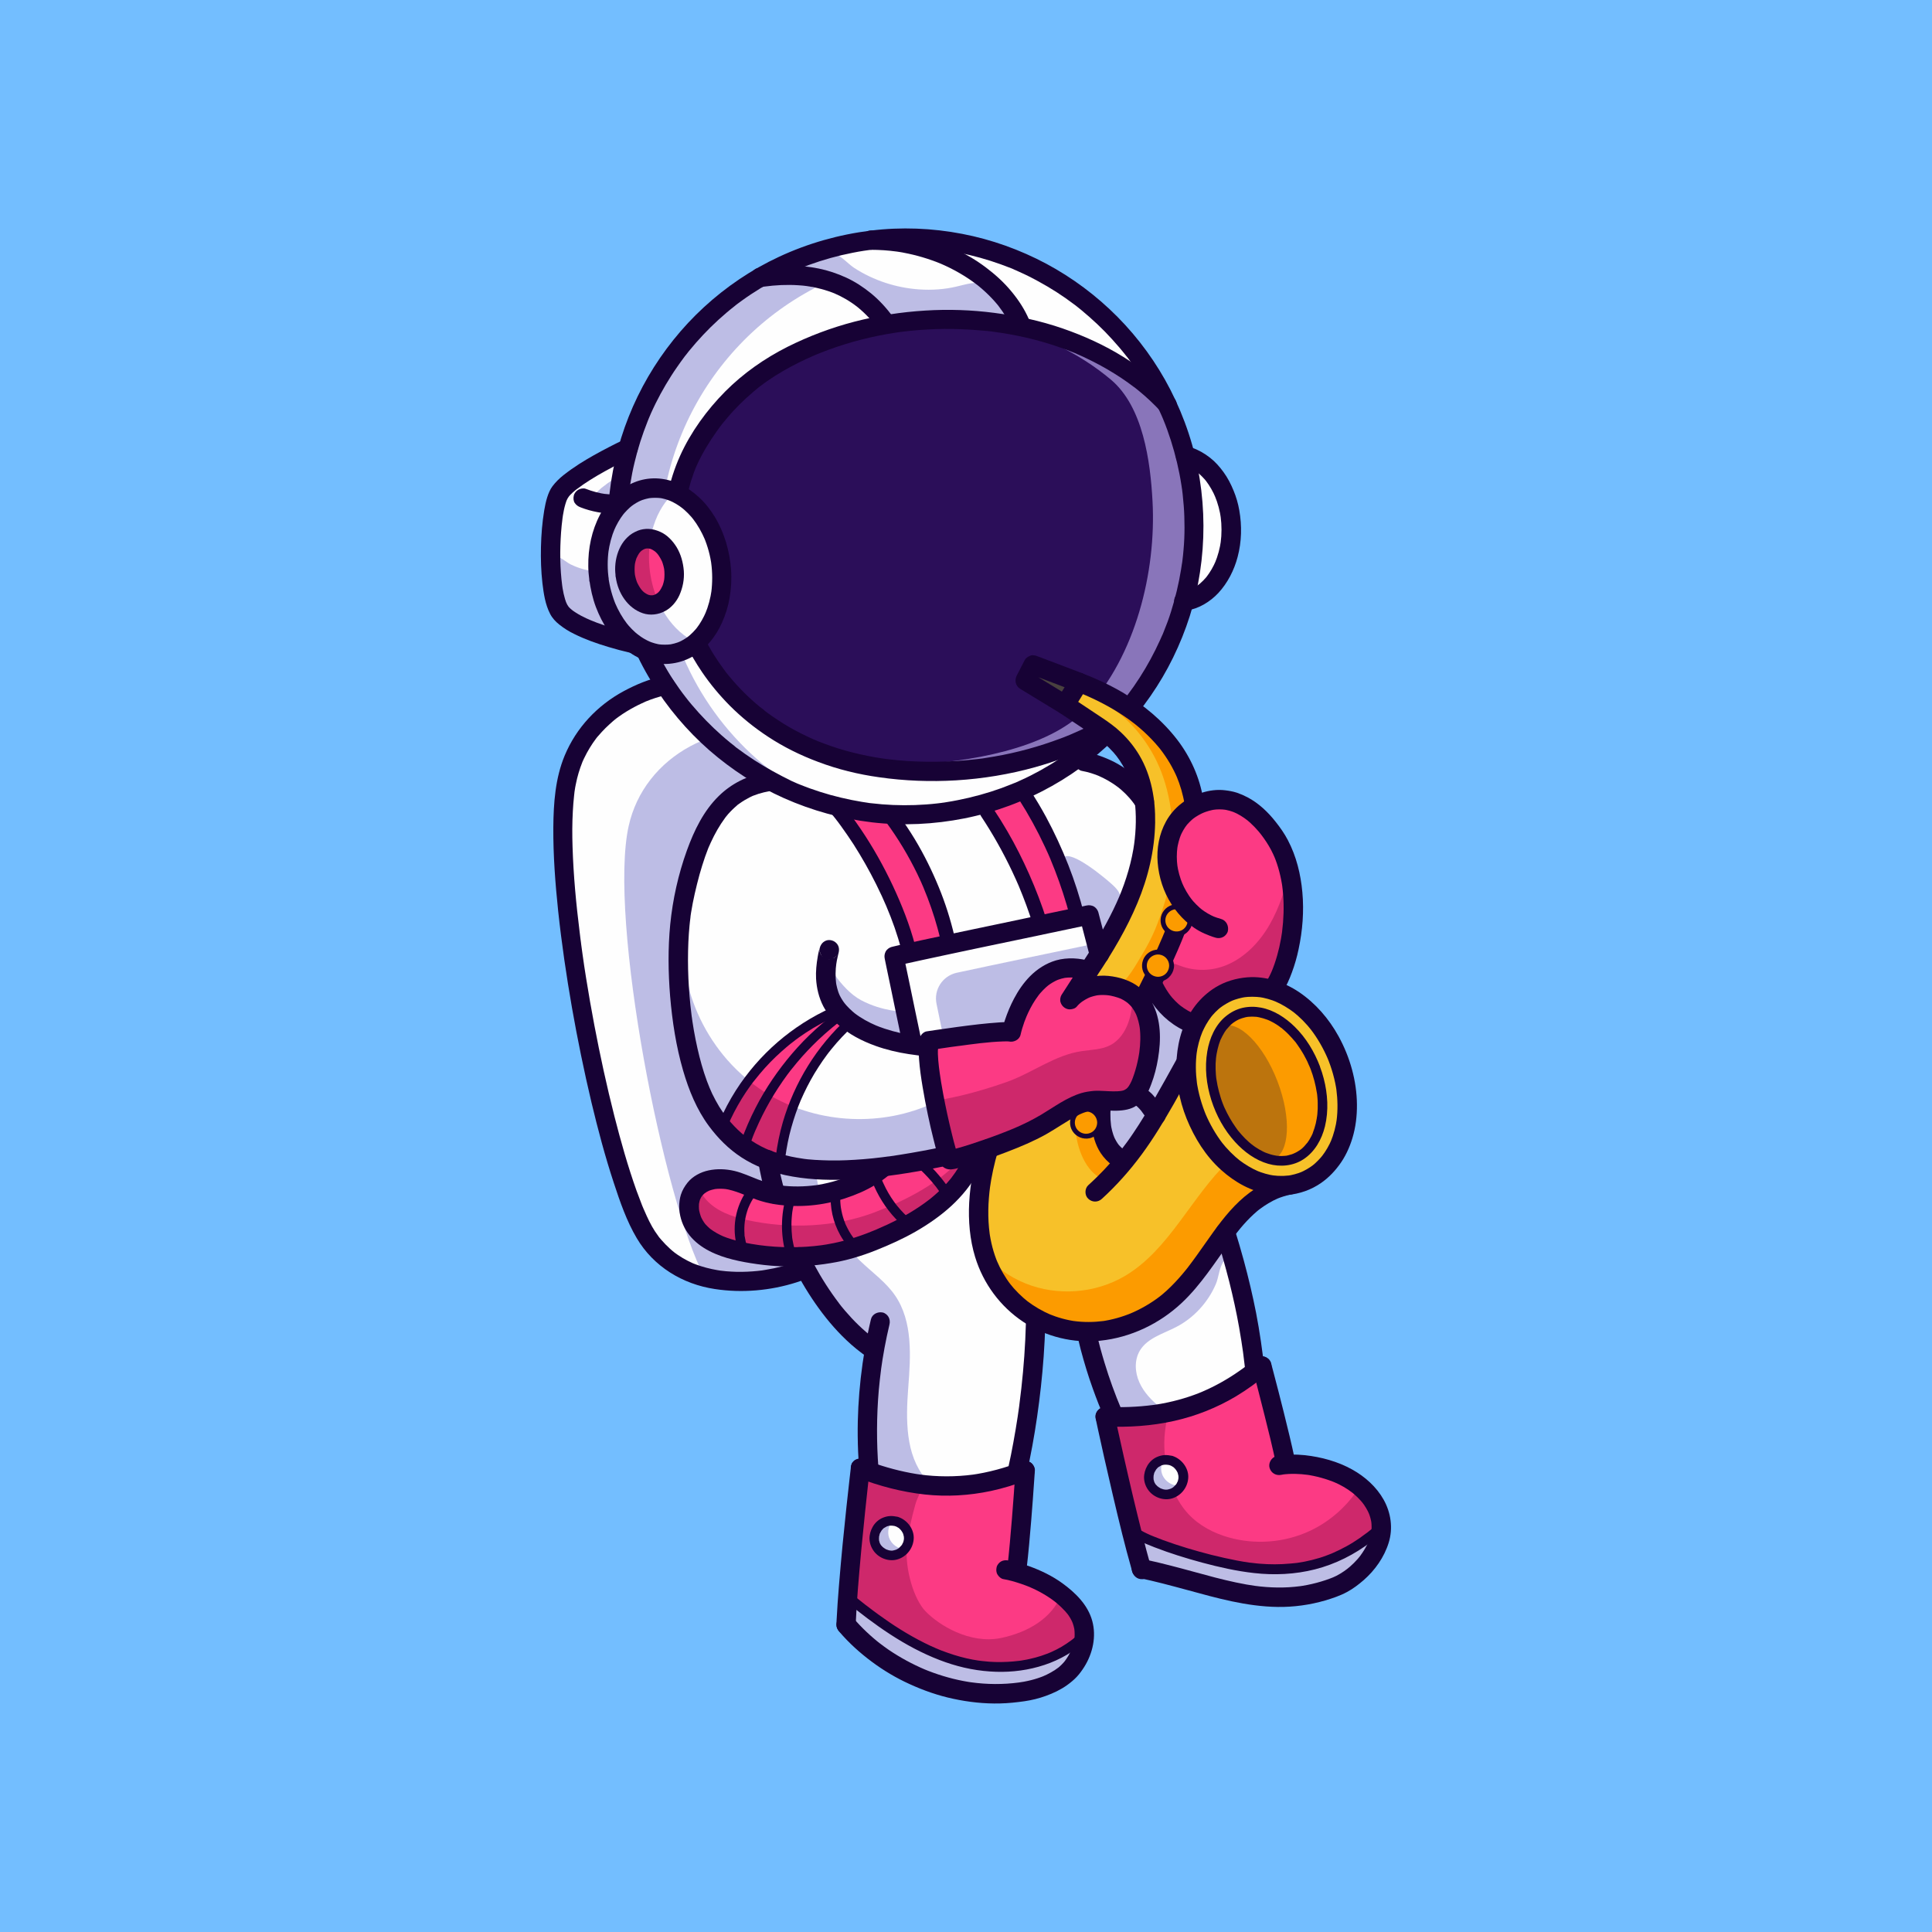 <?xml version="1.0" encoding="utf-8"?>
<!-- Generator: Adobe Illustrator 24.3.0, SVG Export Plug-In . SVG Version: 6.00 Build 0)  -->
<svg version="1.1" id="Layer_1" xmlns="http://www.w3.org/2000/svg" xmlns:xlink="http://www.w3.org/1999/xlink" x="0px" y="0px"
	 width="2000px" height="2000px" viewBox="0 0 2000 2000" enable-background="new 0 0 2000 2000" xml:space="preserve">
<rect fill="#73BEFF" width="2000" height="2000"/>
<g>
	<path fill="#F7C129" d="M1026.1,1185.5c-12.3,35.4-19.9,74.2-9.6,110.2c9.7,34.1,35.9,63.2,68.9,76.3c33,13.2,71.9,10.3,102.5-7.7
		c56.4-33.2,78.1-108.6,135.7-139.7c-28.8-3.7-55.7-20.9-73.2-44.1c-17.5-23.2-25.2-53.5-20.8-82.2c-17.1,28.6-34,55.1-51.1,83.6
		c-4.1,6.8-9.2,14.3-17,15.4c-7.9,1.1-15.3-5.3-18.2-12.7c-3-7.4-2.6-15.7-2.7-23.7c0-9.1-2.3-20.4-11-22.9c-5.4-1.5-11,1.2-16,3.9
		C1085.7,1157.1,1054,1170.5,1026.1,1185.5z"/>
	<g>
		<path fill="#FC9B00" d="M1271.7,1202.2c-38.3,36.3-61.2,91.6-107.4,118.8c-30.6,18-69.6,20.9-102.5,7.7c-17.4-7-33-18.4-45.2-32.7
			c9.8,34,35.9,62.9,68.8,76c33,13.2,71.9,10.3,102.5-7.7c56.4-33.2,78.1-108.6,135.7-139.7
			C1304.8,1222.3,1286.8,1214.1,1271.7,1202.2z"/>
	</g>
	<path fill="#FEFEFE" d="M587.4,806.5c-21.8,98.5,39.8,405.4,81.8,472.5c22.8,36.4,64.7,49.4,105.8,47.4
		c15.6-0.8,39.9-1.7,51.4-13.8c16.1-17.1,2-44.5-2.7-63.5c-29.1-117-30.7-240.7-4.2-358.3c6-26.8,13.5-54.7,7.1-81.5
		c-7.1-29.7-25.2-78.8-52.2-93c-33.4-17.5-88.2-11-123.2,7.7C618.9,741.3,595.4,770.4,587.4,806.5z"/>
	<path fill="#BDBDE5" d="M823.7,1248.9c-29.1-117-30.7-240.7-4.2-358.3c6-26.8,13.5-54.7,7.1-81.5c-3.6-15.1-10.1-35.3-19.2-53.4
		c-30.7-4.1-67.1,3-92.8,16.8c-32.3,17.4-55.8,46.5-63.8,82.6c-21.3,95.9,36.5,389.2,78.4,466.6c14.7,4,30.3,5.3,45.8,4.6
		c15.6-0.8,39.9-1.7,51.4-13.8C842.6,1295.4,828.5,1268,823.7,1248.9z"/>
	<path fill="#FEFEFE" d="M1120.7,785.9c22.6,9.5,45.2,23.8,64.8,38.5c5.9,65.2-16.3,132.3-61.1,180c-18-1.3-36.5,4.8-50.3,16.6
		c-13.8,11.7-22.7,29-24.3,47c-23.1,2.4-46.2,4.8-69.3,7.2c-4.7,0.5-9.7,1.1-13.6,3.9c-7.9,5.8-7.2,17.7-5.5,27.4
		c5.4,30.5,11,60.2,19.8,89.9C832.8,1227.7,774,1208,738,1154c-33.8-50.7-42.8-160.3-30.7-221c16.5-82.1,43.8-116.2,86.6-123.6
		c52.6,25,113.3,33.9,171.4,29C1023.5,833.7,1121.8,785.4,1120.7,785.9z"/>
	<path fill="#BDBDE5" d="M978.7,1196.8c0.3-2.6,0.5-5.3,0.5-7.9c-3.8-13.5-7-27.1-9.8-40.7c-0.9-2.2-1.8-4.4-2.6-6.6
		c-53.3,25-118.7,22-169.5-7.6c-16.8-9.8-31.8-22.4-44.6-37c-11.1-12.7-20.5-27-27.8-42.2c-3.7-7.7-6.9-15.7-9.5-23.9
		c-2.3-7-2.8-16.7-7.7-22.5c-2.2-2.6-3.9-3.8-5.2-3.9c1.4,54.6,12.9,115.5,35.7,149.6C773.8,1207.7,832.1,1227.4,978.7,1196.8z"/>
	<path fill="#FEFEFE" d="M1127.4,947c0,0-183.7,38.2-201.9,42.8c4.3,20.6,8.5,41.2,12.8,61.8c2.3,11.2,1.5,24.1,13,27.1
		c8.8,2.3,25.7-3.5,34.9-4.8c12.7-1.7,25.3-3.5,38-5.2c10.3-1.4,21.5-3.2,28.6-10.8c9.7-10.3,8.6-27.6,18.4-37.9
		c9.3-9.8,24.6-9.6,38.1-11c16.9-1.7,30.3-8.9,27.5-26C1134.8,970.9,1130.5,958.8,1127.4,947z"/>
	<path fill="#BDBDE5" d="M1141,975.3c-38.2,8-110.8,23.1-150.6,31.7c-14.6,3.2-24,17.5-20.9,32.2l7.3,35.5
		c2.3,11.2,1.5,24.1,13,27.1c8.8,2.3,25.7-3.5,34.9-4.8c12.7-1.7,25.3-3.5,38-5.2c10.3-1.4,21.5-3.2,28.6-10.8
		c9.7-10.3,8.6-27.6,18.4-37.9c9.3-9.8,24.6-9.6,38.1-11c16.9-1.7,30.3-8.9,27.5-26c-0.6-3.6-1.4-7.3-2.3-10.9
		C1169.4,981,1155.3,972.3,1141,975.3z"/>
	<path fill="#FC3A84" d="M863.3,833.9C896,872,927.5,932,940.2,980.6c13.7-3.6,27.1-6,40.7-9.6c-10.4-44.4-29.9-86.7-56.9-123.4"/>
	<path fill="#FC3A84" d="M1022,841c23.3,35.2,41.7,73.7,54.5,113.9c12.8-1.9,25.8-4.9,38.7-6.9c-11.2-44-29.5-86.2-53.9-124.4"/>
	<path fill="#FC3A84" d="M880.9,1057.6c-39.8,36-66.1,86.5-72.8,139.7c-0.8,6.4-9.7,1.1-15.9-0.9c-17.9-5.7-32-17.9-43.5-32.7
		c21.7-51.3,63.5-93.8,114.4-116.3C868.2,1052.5,875.8,1052.4,880.9,1057.6z"/>
	<path fill="#CE286B" d="M797.2,1134c-7.9-4.6-15.4-9.9-22.5-15.6c-10.4,14-19.2,29.2-26,45.3c11.5,14.8,25.6,27.1,43.5,32.7
		c6.2,2,15,7.3,15.9,0.9c2.2-17.7,6.7-35.1,13-51.7C812.9,1142.3,804.8,1138.4,797.2,1134z"/>
	<path fill="#FEFEFE" d="M1021.9,1192.6c-13.4,30.8-15.2,66.6-4.8,98.6s32.7,59.1,61.7,76.1c-3.3,50.7-11.4,104.2-22,153.9
		c-50.4,23-109.1,24.1-158.6-0.8c-0.4-43.5,2-84.8,1.6-128.3c-55.9-47.7-94-115.8-105.4-188.4
		C872.1,1212.5,946.7,1214.2,1021.9,1192.6z"/>
	<path fill="#BDBDE5" d="M940.2,1436.6c2.5-32.7,4.9-68.4-13.6-95.5c-9.6-14-23.9-24-36.1-35.8c-19.6-19-34-43.2-41.7-69.3
		c-2.7-9.3-2.8-19.6-7.1-28c-15.6-1.1-31.4-2.6-47.2-4.5c11.5,72.6,49.6,140.7,105.4,188.4c0.4,43.5-2,84.8-1.6,128.3
		c9.5,4.8,19.3,8.6,29.3,11.5c10.1,1.3,20.3,1.1,30.5-0.9C937.1,1505.6,937.7,1469.4,940.2,1436.6z"/>
	<path fill="#FC3A84" d="M1006.4,1195.3c-22.1,2.7-44.1,5.3-66.2,8c-8.6,1-18.8,0.7-26.5,5c-5.6,3.1-10.3,8.2-16,11.4
		c-31,17.5-70.1,23.6-104.7,14.6c-12.6-3.3-24.1-10.1-36.8-12.8s-27.5-1.1-36.2,8.5c-10.8,11.9-7.8,32,3,44.1
		c10.7,12.1,26.9,17.7,42.6,21.2c43.2,9.7,91.5,7.3,131.6-7.9c43.5-16.5,92.3-43,110.9-88.5"/>
	<path fill="#CE286B" d="M997.7,1196.3c-23.6,28-59.6,46.2-92.6,58.8c-40.1,15.2-88.4,17.5-131.6,7.9c-15.7-3.5-31.9-9.1-42.6-21.2
		c-3.6-4.1-6.4-9.1-8-14.4c-1,0.8-2,1.7-2.8,2.7c-10.8,11.9-7.8,32,3,44.1c10.7,12.1,26.9,17.7,42.6,21.2
		c43.2,9.7,91.5,7.3,131.6-7.9c43.5-16.5,92.3-43,110.9-88.5l-1.8-3.6C1003.5,1195.6,1000.6,1196,997.7,1196.3z"/>
	<path fill="#FEFEFE" d="M1137.5,1438.6c2,7.9,4.3,16.2,10,21.9c9.7,9.8,25.5,9.1,39,6.7c40.9-7.3,79.9-24.4,112.9-49.6
		c-2.7-50-12.4-99.6-28.8-146.9c-18.7,25.8-37.6,51.9-61.7,72.8c-19.2,16.6-41.8,29.6-66.7,34.9c-11.4,2.4-18.9,2-16.2,15.4
		C1129,1408.9,1133.7,1423.7,1137.5,1438.6z"/>
	<path fill="#FC3A84" d="M1320.8,1020.9c18.4-39.2,22.3-84.9,11-126.7c-5.3-19.7-14.7-39.4-31.3-51.3c-16.7-12-39.8-14.3-58.5-6
		c-18.8,8.3-32.5,27.1-34.7,47.5c-2.3,20.4,7,41.7,23.4,54c-9.6,18-19.4,37.1-28.9,55.1c-4.7,8.8-9.5,18.1-9.2,28.1
		c0.3,10.2,6,19.7,13.5,26.7c7.5,7,16.6,11.9,25.7,16.7c7.9-16.1,21.3-29.3,37.5-37.1C1285.2,1020,1303.3,1017,1320.8,1020.9z"/>
	<path fill="#FC3A84" d="M962.8,1075.9c-5.2,34.8-1.4,70.8,10.8,103.8c1.8,4.9,4.5,17.1,9.4,19.4c5.9,2.7,20.4-2.3,26.3-3.9
		c17.7-4.8,34.2-13.2,50.2-21.8c24.6-13.3,49.5-27.8,77.1-31.7c10.1-1.4,20.7-1.5,29.7-6.3c8.9-4.7,15-13.6,18.3-23.1
		c3.4-9.5,4.4-19.6,5.3-29.6c1.1-12,2-24.5-2.9-35.5c-5.7-13-19.1-21.7-33.1-24.3c-14-2.5-28.6,0.4-41.7,5.8
		c3.7-8.1,7.7-17.4,11.4-25.6c-14.9-2.7-30.7,0.2-43.7,8c-12.9,7.9-22.8,20.6-27.3,35c-2,6.5-3.3,13.9-8.7,18
		c-3.8,2.9-8.9,3.4-13.7,3.8C1008.4,1069.9,984.6,1074,962.8,1075.9z"/>
	<path fill="#CE286B" d="M1187.1,1047.2c-3-6.7-7.9-12.3-14-16.4c-0.9,9.5-1.9,19-5.1,27.9c-3.4,9.5-9.5,18.4-18.3,23.1
		c-9,4.8-19.6,4.8-29.7,6.3c-27.7,3.9-50.8,22.2-77.1,31.7c-33.9,12.1-63.9,18.6-79.7,20c2.2,13.6,5.6,27,10.4,40
		c1.8,4.9,4.5,17.1,9.4,19.4c5.9,2.7,20.4-2.3,26.3-3.9c17.7-4.8,34.2-13.2,50.2-21.8c24.6-13.3,49.5-27.8,77.1-31.7
		c10.1-1.4,20.7-1.5,29.7-6.3c8.9-4.7,15-13.6,18.3-23.1s4.4-19.6,5.3-29.6C1191,1070.8,1191.9,1058.2,1187.1,1047.2z"/>
	<path fill="#BDBDE5" d="M1174.4,1134.9c7.5,4.8,15,9.6,22.4,14.4c-8.4,13.6-16.8,27.2-25.2,40.8c-3.2,5.2-7.8,11-13.8,10.1
		c-3.3-0.5-5.8-3-7.9-5.6c-9.4-11.7-13.4-27.5-11.2-42.4c1.6-10.8,2.5-10.7,12.4-10.5C1159.5,1141.8,1167.6,1139.6,1174.4,1134.9z"
		/>
	<path fill="#BDBDE5" d="M1225.8,1058.1c1.5,1.5,3,3,3.7,5c1.1,2.7,0.5,5.8-0.1,8.7c-3.8,18.2-7.6,36.4-14.1,53.8
		c-1.9,5.2-4.2,10.5-7.9,14.6c-3.8,4.1-9.3,6.9-14.8,6.2c-8.8-1.3-14.1-11.3-13.9-20.2c0.2-8.9,4.2-17.3,6.9-25.8
		c4.4-13.8,5.3-28.6,2.8-42.9c-0.9-5.2-8.4-33.7,2.4-33.9c4.3-0.1,14,13.5,17.1,16.6C1213.9,1046.1,1219.8,1052.1,1225.8,1058.1z"/>
	<path fill="#FC3A84" d="M1112.2,1663.7c-20.7-24.9-53-34.7-65.5-37.6l6-2c4.3-35.8,8.6-101.9,8.6-101.9
		c-54.7,19.8-107.5,16.4-170.6-2.1c0,0-12.8,110.2-14.8,161.9c42.2,49.8,115.9,81.2,186.1,68.8c17.6-3.1,37.4-11,48.3-25.2
		C1123.5,1708.5,1128.8,1683.7,1112.2,1663.7z"/>
	<path fill="#CE286B" d="M1112.2,1663.7c-4.1-5-8.7-9.3-13.5-13.1c-9.6,24.6-34.4,39.1-62.2,45c-32.7,6.8-64.9-13.5-78.5-27.7
		c-12-12.5-21.2-43.4-19.2-66.3c1.3-14.9,4.7-29.6,8.7-44c2.2-7.9,7.1-15.7,9.8-23.5c-21.2-2.3-43.2-7.1-66.7-14
		c0,0-12.8,110.2-14.8,161.9c42.2,49.8,115.9,81.2,186.1,68.8c17.6-3.1,37.4-11,48.3-25.2
		C1123.5,1708.5,1128.8,1683.7,1112.2,1663.7z"/>
	<path fill="#FC3A84" d="M1385.3,1525.2c-28.4-11.8-51.6-9.7-58.9-8.7l4.3-3.3c-7.4-35.3-24.5-99.3-24.5-99.3
		c-47,34.9-103.8,52.7-162.2,52.7c0,0,22.8,106.8,37.5,156.9l-0.2,0.2c0.1,0,0.2,0,0.3,0.1c0.1,0.3,0.2,0.6,0.3,0.9l0.9-0.7
		c74.4,15.7,130.2,45.8,200.5,18.1c16-6.3,37.6-24.8,44.7-48C1437.1,1564.5,1414.7,1537.3,1385.3,1525.2z"/>
	<path fill="#CE286B" d="M1407.7,1538.6c-12.4,20.1-30.8,36.5-52.2,46.4c-25.8,11.9-55.9,14.3-83.3,6.6
		c-15.7-4.4-30.7-12.2-41.9-24.2c-12.3-13.1-19.1-30.4-22.5-47.8c-2.9-14.6-3.4-28.3-1.1-42.9c1.1-6.6,1.3-11.9-0.6-16.9
		c-20.2,4.6-41,6.9-62.1,6.9c0,0,22.8,106.8,37.5,156.9l-0.2,0.2c0.1,0,0.2,0,0.3,0.1c0.1,0.3,0.2,0.6,0.3,0.9l0.9-0.7
		c74.4,15.7,130.2,45.8,200.5,18.1c16-6.3,37.6-24.8,44.7-48C1434.5,1572.7,1424.7,1552.7,1407.7,1538.6z"/>
	<path fill="#BDBDE5" d="M1121,1694.3c-32.4,31.1-82.9,37.4-126.3,26c-43.4-11.4-81.2-38.1-116.1-66.5c-0.4,0.5-0.8,1-1.2,1.5
		c-0.7,9.8-1.2,18.9-1.5,26.7c42.2,49.8,115.9,81.2,186.1,68.8c17.6-3.1,37.4-11,48.3-25.2c6-7.8,10.3-17.1,11.8-26.8
		C1121.7,1697.3,1121.4,1695.8,1121,1694.3z"/>
	<path fill="#BDBDE5" d="M1428,1594.2c0.5-1.5,0.8-2.9,1.1-4.4c-1.6-1.3-3.3-2.5-5.1-3.5c-35.1,29.1-72.2,40.8-117.7,37.9
		c-45.5-2.9-128.9-31-132.2-39.2c-0.7,0.9-1.5,1.8-2.1,2.6c3.4,13.4,6.7,25.9,9.7,36l-0.2,0.2c0.1,0,0.2,0,0.3,0.1
		c0.1,0.3,0.2,0.6,0.3,0.9l0.9-0.7c74.4,15.7,130.2,45.8,200.5,18.1C1399.3,1635.9,1420.9,1617.4,1428,1594.2z"/>
	<path fill="#BDBDE5" d="M876,1052.8c16.3,16.8,39.9,26,63.3,24.8c-2.9-17-2.7-30.2-2.7-30.2s-22.7,0-45.2-12
		c-22.1-11.8-37.6-43.1-37.6-43.1C845.2,1009.2,864.6,1041.1,876,1052.8z"/>
	<path fill="#FC9B00" d="M1113.2,1161.1c0.1-3.6,0.7-7.6,3.5-10c5.8-5,17.2,0.3,21.2-6.2c-1.8,16.8,4.6,34.3,16.7,46.1
		c7.6,7.4,11.6,15.3,3.1,24.1c-6.5,6.7-14.9,7.5-22.2,2.1C1119.6,1205.6,1112.5,1179.7,1113.2,1161.1z"/>
	<path fill="#CE286B" d="M1270,998.9c19-8,34-23.8,44.3-41.7c10.3-17.9,16.4-37.8,21.6-57.8c1.3,38.8-5.6,77.9-20.1,114
		c-2.5,6.2-6.1,13.1-12.6,14.7c-3.4,0.8-7,0-10.4-0.5c-22.8-3.3-47,10.3-56,31.5c-10.5-3.1-21.1-6.7-29.8-13.4
		c-8.6-6.7-15.1-17.1-14.4-28.1c0.5-7.6,5.1-14.7,11.6-18.6c6.6-4,11.1-1.6,17.8,0.9C1237.6,1005.7,1254.7,1005.3,1270,998.9z"/>
	<path fill="#BDBDE5" d="M1150.4,914.8c4.7,4.1,9.5,9.1,9.9,15.4c0.3,4-1.3,7.9-2.9,11.6c-5.2,12.3-10.4,24.6-15.6,36.9
		c-4.6-2.4-6.4-8.1-7.1-13.3c-0.7-5.2-0.9-10.7-3.9-15c-3-4.3-10.1-6.1-13.3-2c-3-9-23.8-54.3-16.4-60.9
		C1109.5,880,1143.8,908.9,1150.4,914.8z"/>
	<path fill="#BDBDE5" d="M1179.5,1431.1c-4.7-10.4-5.4-23.2,0.5-33c7.8-13,24.1-17.4,37.6-24.4c18.2-9.4,32.8-25.4,40.9-44.1
		c3.3-7.5,3.5-17.8,8.5-24.2c3.4-4.4,8.2-6,11.9-9c-2.5-8.6-5.2-17.2-8.1-25.7c-18.7,25.8-37.6,51.9-61.7,72.8
		c-19.2,16.6-41.8,29.6-66.7,34.9c-11.4,2.4-18.9,2-16.2,15.4c3,15,7.7,29.9,11.5,44.7c2,7.9,4.3,16.2,10,21.9
		c7.7,7.8,19.4,9,30.7,7.9c8.3-2.1,16.2-5.8,23-11.1C1192.4,1450,1184.2,1441.6,1179.5,1431.1z"/>
	<g>
		<path fill="#FEFEFE" d="M579.4,510.2c-11.5,18.4-13.5,102.6,0.3,122.5c13.8,20,76,33.3,76,33.3l-5.3-202
			C650.4,464,590.9,491.8,579.4,510.2z"/>
		<path fill="#BDBDE5" d="M620,592c-0.3,26.6,12,53.1,32.5,70.1c-24.1,2.5-49.3-7.6-64.9-26.1c-11.5-13.6-21.7-37.6-17.2-55.8
			c2.7-10.9,13.9,1,20.4,4.1C599.8,588.7,609.8,591.3,620,592z"/>
		<path fill="#BDBDE5" d="M611.6,514.5c7.7,1.4,15.3,2.8,23,4.2c2.1,0.4,4.4,0.7,6.2-0.3c2.7-1.5,3.2-5.2,3.3-8.3
			c0.1-3.1,2.5-14.2,0.8-16.5c-2.5-3.5-6,0-9.4,2.2c-4.3,2.8-8.6,5.9-12.6,9.1C621.3,506,613,514.7,611.6,514.5z"/>
		<g>
			<path fill="#FEFEFE" d="M1227.3,471.8c25.8,6.1,46.1,36.1,47.4,72.8c1.5,40.1-20.1,73.7-49,77.7L1227.3,471.8z"/>
			<circle fill="#FEFEFE" cx="937.6" cy="544.9" r="298.4"/>
			<path fill="#BDBDE5" d="M990.8,296.5c7.7-1.8,15.4-4.3,23.3-3.5c10.1,1,19,7.3,25.4,15.1c6.4,7.9,10.5,17.2,14.6,26.5
				c-21-0.2-42-0.4-63-0.7c-21.4-0.2-42.9-0.5-64.3-0.7c-3.8,0-7.7-0.1-11.4-1.2c-7.4-2.3-12.7-8.7-18.2-14.1
				c-20.3-20.3-49.2-31.6-77.9-30.6c-3,0.1-6,0.3-8.9-0.5s-5.6-3-6.1-5.9c-0.5-3,1.4-6,3.9-7.7c2.5-1.7,5.6-2.3,8.6-2.9
				c13.5-2.7,27.8-7.3,41.5-8.6c9.5-0.9,18.4,10.8,26.2,15.8c20,12.9,43.4,20.5,67.1,22.1C964.7,300.5,978.1,299.6,990.8,296.5z"/>
			<path fill="#BDBDE5" d="M691.4,632.1C658.6,495.4,726,359.4,843.8,298c-13.1-3.8-26.5-6.9-40-9.1c-5.2-0.9-11.2-1.1-17.5-1.3
				c-110.2,64.7-170.2,196-138.9,326.7c25.3,105.8,104.1,184.8,200.9,215.2C772.2,791.5,712.8,721.4,691.4,632.1z"/>
			<path fill="#2B0E59" d="M983.4,798.1c53.5-2.3,139.5-15.3,178.8-57.5c51-54.7,72.5-142,68.6-214.8c-2.2-41.6-9.8-98-43-126
				c-92-77.5-254.4-95.1-378.6-26.2c-39,21.6-69.3,52.9-90.8,92c-27.8,50.4-25.9,112.7-10.6,168.3
				C720.8,681.2,788.1,806.7,983.4,798.1z"/>
			<path fill="#8975BA" d="M945.7,791.4c53.5-2.3,139.5-15.3,178.8-57.5c51-54.7,72.5-142,68.6-214.8c-2.2-41.6-9.8-98-43-126
				c-33.5-28.3-76.5-48.5-123.5-59.6c61.6,7.7,118.9,30.7,161.3,66.3c33.2,28,40.8,84.4,43,126c3.9,72.7-17.6,160.1-68.6,214.8
				c-39.3,42.2-125.3,55.2-178.8,57.5c-38.4,1.7-71.8-1.8-100.9-8.9C901.9,791.5,922.9,792.4,945.7,791.4z"/>
			<g>
				<path fill="#170235" d="M637.8,617c7.5,31.2,19.9,61.4,36.7,88.8c16.2,26.4,36.5,50.5,59.8,70.9c23.2,20.2,49.3,37.1,77.4,49.6
					c29.1,12.9,59.6,21.3,91.1,25c31.8,3.7,64.1,2.1,95.5-4.1c31.7-6.3,62.4-17.7,90.6-33.5c27.1-15.2,52-34.7,73.2-57.4
					c21-22.4,38.8-48,52.3-75.6c13.6-27.8,23.2-57.5,27.8-88.2c4.9-32.2,4.8-64.7-0.3-96.9c-5.1-32.1-15.5-63.2-30.3-92.1
					c-14.2-27.7-32.9-53.4-54.8-75.5c-21.6-21.8-46.6-40.5-73.7-55c-27.2-14.5-56.7-25.1-87-30.9c-31.1-6-63.1-7.3-94.6-3.4
					c-33,4.1-65,13.1-95.2,27.2c-28.4,13.2-54.7,31-77.7,52.2c-22.6,20.8-42.1,45.2-57.6,71.8c-15.5,26.6-27.1,55.7-34,85.7
					c-7.1,30.7-9.5,62.6-6.9,94C631.6,585.5,634.1,601.4,637.8,617c1.2,5.1,7.3,8.6,12.3,7c5.3-1.7,8.3-6.8,7-12.3
					c-1.8-7.7-3.4-15.5-4.6-23.3c-0.3-1.9-0.6-3.8-0.8-5.7c-0.2-1.2,0.1,0.5,0.1,0.6c-0.1-0.4-0.1-0.8-0.2-1.2
					c-0.1-1.1-0.3-2.2-0.4-3.3c-0.5-3.9-0.8-7.9-1.1-11.8c-1.1-15.1-1.1-30.3,0-45.5c0.3-3.8,0.7-7.7,1.1-11.5
					c0.1-0.9,0.2-1.8,0.3-2.8c0-0.4,0.1-0.8,0.2-1.2c0,0.3-0.3,2.2,0,0.3c0.3-1.8,0.5-3.7,0.8-5.5c1.2-7.4,2.6-14.8,4.4-22.1
					c3.4-14.5,8-28.7,13.5-42.5c0.3-0.8,0.7-1.7,1-2.5c0.3-0.8,0.9-2.1,0.2-0.5c0.8-1.8,1.5-3.6,2.3-5.4c1.5-3.4,3.2-6.9,4.8-10.2
					c3.2-6.5,6.7-12.9,10.4-19.2c3.8-6.4,7.7-12.6,12-18.7c2.1-3.1,4.4-6.2,6.6-9.2c0.5-0.6,0.9-1.2,1.4-1.9
					c1.1-1.5,0.1-0.1-0.1,0.2c0.2-0.3,0.5-0.6,0.7-0.9c1.2-1.5,2.4-3.1,3.6-4.6c9.4-11.5,19.6-22.4,30.6-32.4
					c5.4-4.9,11-9.7,16.8-14.2c0.4-0.3,0.8-0.6,1.2-1c-0.1,0.1-1.4,1-0.5,0.4c0.7-0.6,1.5-1.1,2.2-1.7c1.6-1.2,3.2-2.4,4.8-3.5
					c3-2.2,6.1-4.3,9.1-6.3c12.7-8.4,26-15.9,39.9-22.2c1.7-0.8,3.4-1.6,5.2-2.3c0.7-0.3,1.5-0.6,2.2-1c1.4-0.6-1.5,0.6-0.1,0.1
					c0.5-0.2,1-0.4,1.5-0.6c3.7-1.5,7.3-2.9,11.1-4.3c7.4-2.7,14.9-5.1,22.4-7.2c7.5-2.1,15.1-3.9,22.8-5.4
					c3.9-0.8,7.9-1.5,11.8-2.1c1.9-0.3,3.8-0.6,5.7-0.8c-1.8,0.3-0.3,0,0.6-0.1c1.1-0.1,2.2-0.3,3.3-0.4c15.3-1.8,30.7-2.3,46.1-1.7
					c7.6,0.3,15.1,0.9,22.7,1.8c0.9,0.1,1.8,0.2,2.8,0.3c2,0.2-1.5-0.2,0.5,0.1c2,0.3,3.9,0.6,5.9,0.9c3.8,0.6,7.5,1.3,11.3,2
					c14.5,2.9,28.8,6.9,42.7,11.9c3.6,1.3,7.1,2.6,10.6,4c0.7,0.3,1.4,0.6,2.2,0.9c0.5,0.2,1,0.4,1.4,0.6c-0.1,0-1.6-0.7-0.6-0.2
					c1.8,0.8,3.6,1.5,5.4,2.4c6.8,3,13.4,6.3,19.9,9.9c12.9,7,25.3,14.9,37,23.8c0.7,0.5,1.4,1.1,2.2,1.6c1.2,0.9-1.3-1-0.2-0.1
					c0.3,0.2,0.6,0.5,0.9,0.7c1.5,1.2,3.1,2.4,4.6,3.7c2.8,2.3,5.6,4.7,8.3,7.1c5.6,4.9,11,10,16.2,15.3
					c5.2,5.3,10.2,10.9,15.1,16.6c2.4,2.8,4.7,5.7,7,8.6c0.2,0.2,1.2,1.6,0.4,0.5c-0.7-1,0.1,0.1,0.2,0.2c0.6,0.7,1.1,1.5,1.7,2.2
					c1.2,1.6,2.4,3.2,3.5,4.8c8.8,12.2,16.6,25.1,23.4,38.5c1.8,3.5,3.5,7,5.1,10.5c0.7,1.6,1.5,3.2,2.2,4.8
					c0.4,0.9,0.8,1.7,1.1,2.6c-0.8-2,0.3,0.7,0.6,1.4c3,7.2,5.6,14.5,8,22c4.8,15.1,8.5,30.5,10.9,46.2c0.3,1.8,0.5,3.5,0.8,5.3
					c-0.3-2.4,0.1,0.5,0.1,1c0.1,1.1,0.3,2.2,0.4,3.3c0.4,3.9,0.8,7.9,1.1,11.8c0.6,7.5,0.8,15.1,0.8,22.6c0,7.6-0.3,15.2-1,22.8
					c-0.3,3.8-0.7,7.7-1.2,11.5c-0.1,0.8-0.2,1.6-0.3,2.4c-0.2,1.9,0,0,0-0.3c-0.1,0.4-0.1,0.8-0.2,1.2c-0.3,2-0.6,3.9-0.9,5.9
					c-2.4,14.8-5.9,29.3-10.4,43.6c-2.2,7-4.7,13.8-7.5,20.6c-0.3,0.8-0.7,1.7-1,2.5c-0.1,0.3-0.8,1.9-0.3,0.6
					c0.5-1.2,0,0.1-0.1,0.2c-0.8,1.8-1.6,3.6-2.4,5.4c-1.5,3.3-3.1,6.6-4.7,9.9c-6.6,13.3-14.1,26-22.6,38.2c-2.1,3-4.2,5.9-6.4,8.8
					c-0.5,0.7-1.1,1.4-1.7,2.2c1.2-1.6-0.1,0.1-0.6,0.7c-1.2,1.5-2.4,3.1-3.7,4.6c-4.6,5.6-9.4,11.1-14.5,16.4
					c-10.3,10.8-21.4,20.9-33.1,30.1c-0.3,0.3-1.5,1.1,0.1-0.1c-0.3,0.2-0.6,0.5-0.9,0.7c-0.7,0.6-1.5,1.1-2.2,1.7
					c-1.6,1.2-3.2,2.3-4.8,3.5c-3,2.2-6.1,4.2-9.2,6.3c-6.3,4.2-12.8,8.1-19.4,11.8c-6.7,3.7-13.5,7.2-20.5,10.3
					c-1.6,0.7-3.2,1.4-4.8,2.2c-0.5,0.2-1,0.4-1.5,0.6c-0.2,0.1-1.4,0.6-0.3,0.1c1.1-0.5-0.1,0.1-0.3,0.1c-0.6,0.3-1.3,0.5-1.9,0.8
					c-3.7,1.5-7.4,2.9-11.1,4.3c-14.7,5.3-29.9,9.5-45.3,12.5c-3.9,0.8-7.9,1.5-11.8,2.1c-0.8,0.1-1.6,0.2-2.4,0.4
					c-0.3,0-3.2,0.4-1.9,0.3c1.3-0.2-0.1,0-0.3,0c-0.5,0.1-1.1,0.1-1.6,0.2c-1.1,0.1-2.2,0.3-3.3,0.4c-7.7,0.9-15.4,1.4-23.1,1.7
					c-15.1,0.5-30.2-0.1-45.2-1.9c-0.9-0.1-1.8-0.2-2.8-0.3c-1.5-0.2,1.8,0.3,0.3,0c-0.4-0.1-0.8-0.1-1.2-0.2
					c-2-0.3-3.9-0.6-5.9-0.9c-3.6-0.6-7.3-1.3-10.9-2c-7.3-1.5-14.6-3.2-21.8-5.2c-7.2-2-14.3-4.3-21.3-6.8
					c-3.4-1.2-6.8-2.6-10.2-3.9c-0.8-0.3-1.7-0.7-2.5-1c-0.4-0.2-1.8-0.8,0.2,0.1c-0.4-0.2-0.7-0.3-1.1-0.5
					c-1.8-0.8-3.6-1.6-5.4-2.4C806.3,802,793.4,795,781,787c-6.2-4-12.3-8.3-18.2-12.7c-0.4-0.3-0.8-0.6-1.2-0.9
					c-0.2-0.1-1.2-0.9-0.2-0.2c1,0.8-0.1-0.1-0.2-0.2c-0.4-0.3-0.8-0.6-1.2-1c-1.4-1.1-2.9-2.3-4.3-3.4c-2.9-2.4-5.8-4.8-8.6-7.3
					c-11.2-9.9-21.6-20.6-31.2-32c-2.4-2.8-4.7-5.7-6.9-8.6c-0.7-0.9,0.3,0.4,0.4,0.5c-0.3-0.4-0.6-0.8-1-1.3
					c-0.6-0.7-1.1-1.5-1.7-2.2c-1.2-1.6-2.3-3.2-3.5-4.8c-4.3-6-8.4-12.2-12.2-18.6c-3.9-6.5-7.6-13.2-11.1-20
					c-1.8-3.5-3.4-7-5.1-10.6c-0.7-1.6-1.4-3.2-2.1-4.8c-0.3-0.7-1.2-2.8-0.4-1c-0.4-1-0.8-2-1.2-3c-5.7-14.1-10.3-28.5-13.9-43.3
					c-1.2-5.1-7.3-8.6-12.3-7C639.5,606.4,636.5,611.6,637.8,617z"/>
			</g>
			<g>
				<path fill="#170235" d="M1215.4,412.2c-15.4-16.5-33.2-30.7-52.3-42.6c-19.7-12.3-41.1-22-63.1-29.6
					c-22.9-7.9-46.6-13-70.6-16.1c-23.7-3.1-47.7-3.9-71.6-2.4c-24.7,1.5-49.4,5.3-73.3,11.5c-23.9,6.2-47.2,15-69.2,26
					c-23.8,12-45.8,27.4-64.6,46.3c-18.9,19.1-35.5,41.8-46.6,66.4c-12.1,26.7-17.4,55.7-17.4,84.9c0,27.3,4.2,55.1,11.8,81.3
					c2.7,9.4,6.5,18.6,10.7,27.4c5.1,10.7,11.1,21,17.8,30.8c8.4,12.3,18,23.8,28.5,34.4c12,12,25.3,22.8,39.5,32.1
					c16.2,10.7,33.7,19.3,51.9,26.1c20.3,7.7,41.6,12.9,63.1,15.9c26.5,3.8,53.2,4.8,79.9,3.2c27.6-1.7,55-6.2,81.6-13.6
					c20.3-5.7,40.1-13,59.2-22c10.4-4.9,20.6-10.2,30.3-16.4c1.3-0.8,2.6-1.6,3.8-2.5c4.3-3,6.7-8.9,3.6-13.7
					c-2.7-4.2-9.1-6.8-13.7-3.6c-4.9,3.5-10.2,6.5-15.5,9.4c-6,3.3-12.2,6.4-18.4,9.4c-3.9,1.8-7.9,3.6-11.9,5.3
					c3.2-1.4-0.5,0.2-1.2,0.5c-1.1,0.4-2.1,0.9-3.2,1.3c-2.2,0.9-4.4,1.8-6.7,2.6c-22.1,8.3-44.9,14.6-68.2,18.6
					c-3.2,0.6-6.5,1.1-9.7,1.6c-0.8,0.1-1.7,0.2-2.5,0.4c-0.4,0.1-3.2,0.4-0.7,0.1c-1.7,0.2-3.4,0.4-5.1,0.6
					c-7.3,0.9-14.5,1.5-21.8,2c-13.4,0.8-26.9,1-40.3,0.5c-6.3-0.2-12.6-0.6-18.9-1.2c-2.9-0.3-5.8-0.6-8.8-0.9
					c-1.4-0.2-2.9-0.3-4.3-0.5c-0.5-0.1-3-0.3-0.2,0c-0.7-0.1-1.4-0.2-2.1-0.3c-11.2-1.6-22.3-3.8-33.3-6.6
					c-9.9-2.5-19.7-5.6-29.2-9.2c-2.2-0.8-4.5-1.7-6.7-2.6c-0.7-0.3-4.4-2-1.4-0.6c-1.1-0.5-2.3-1-3.5-1.5c-4.2-1.9-8.4-3.9-12.6-6
					c-7.9-4-15.5-8.4-22.9-13.3c-3.6-2.3-7.1-4.8-10.6-7.3c-0.8-0.6-1.6-1.2-2.4-1.8c-0.4-0.3-0.8-0.6-1.2-0.9
					c-0.7-0.6-1.4-1.6,0.4,0.3c-1.4-1.5-3.4-2.7-5-4c-11.6-9.5-22.2-20.1-31.7-31.6c-1.1-1.3-2.1-2.6-3.2-3.9c-0.5-0.7-1-1.3-1.5-2
					c2.4,3,0.1,0.1-0.4-0.6c-1.9-2.6-3.8-5.2-5.6-7.8c-3.5-5.1-6.8-10.2-9.8-15.6c-2.8-4.9-5.4-9.9-7.9-15c-1.1-2.2-2.1-4.5-3-6.7
					c-0.1-0.3-0.2-0.5-0.3-0.8c-0.6-1.4,1.1,2.7,0.6,1.3c-0.2-0.5-0.4-1.1-0.7-1.6c-0.5-1.1-0.9-2.2-1.3-3.4
					c-5.7-14.9-9.1-30.8-11.7-46.5c-0.3-1.7-0.5-3.4-0.8-5.1c-0.1-0.8-0.2-1.7-0.4-2.5c0.3,2.5,0-0.4-0.1-0.7
					c-0.5-3.7-0.9-7.3-1.2-11c-0.6-7.1-0.9-14.1-1-21.2c0-6.8,0.2-13.5,0.8-20.2c0.1-1.7,0.3-3.3,0.5-5c0.1-0.8,0.2-1.7,0.3-2.5
					c0-0.4,0.4-3.2,0.1-0.7c0.4-3.6,1.1-7.2,1.8-10.7c1.3-6.5,2.9-13,4.8-19.4c1-3.2,2.1-6.3,3.2-9.5c0.6-1.6,1.2-3.1,1.8-4.7
					c1-2.6-0.8,1.9,0.3-0.7c0.5-1,0.9-2,1.4-3.1c5.5-12,12.5-23.4,20.1-34.1c1.8-2.6,3.7-5.1,5.6-7.6c-1.5,2,0.1-0.2,0.4-0.5
					c0.5-0.6,1-1.2,1.5-1.8c1.1-1.4,2.3-2.8,3.5-4.2c4-4.8,8.3-9.4,12.7-13.8c4.6-4.6,9.4-9,14.4-13.2c1.2-1,2.4-2,3.6-3
					c0.6-0.5,1.2-1,1.8-1.5c0.3-0.2,2.4-1.9,0.5-0.4c2.7-2.1,5.5-4.1,8.3-6.1c10.3-7.2,21.2-13.4,32.4-19c5.2-2.6,10.4-5,15.7-7.3
					c0.7-0.3,1.3-0.6,2-0.9c2.3-1-2,0.8,0.3-0.1c1.3-0.5,2.7-1.1,4-1.6c2.9-1.2,5.8-2.3,8.8-3.4c22.3-8.2,45.4-14.1,68.9-17.7
					c1.3-0.2,2.6-0.4,3.9-0.6c0.7-0.1,1.4-0.2,2.2-0.3c2.5-0.4-2.3,0.3,0.2,0c3.1-0.4,6.2-0.8,9.3-1.1c6-0.6,12-1.1,18-1.4
					c11.7-0.7,23.5-0.8,35.3-0.3c6,0.2,11.9,0.6,17.9,1.1c5.6,0.5,11.5,0.8,17,1.8c-2.8-0.5-0.4-0.1,0.2,0c0.7,0.1,1.4,0.2,2.1,0.3
					c1.4,0.2,2.8,0.4,4.2,0.6c3,0.5,6.1,1,9.1,1.5c5.5,1,11.1,2.2,16.5,3.4c11.3,2.6,22.5,5.8,33.5,9.6c5.2,1.8,10.4,3.7,15.5,5.8
					c1.3,0.5,2.6,1,3.8,1.6c-2.5-1.2-0.4-0.2,0.1,0.1c0.6,0.3,1.3,0.5,1.9,0.8c2.7,1.2,5.4,2.4,8,3.7c9.9,4.7,19.6,10,28.9,15.8
					c4.7,2.9,9.3,6,13.8,9.2c2,1.4,3.9,2.8,5.8,4.3c0.5,0.4,2.3,1.3,0.1,0c0.5,0.3,1.1,0.8,1.6,1.2c1.2,1,2.4,1.9,3.6,2.9
					c8.1,6.6,15.7,13.8,22.9,21.5c3.6,3.8,10.6,3.9,14.1,0C1219.2,422.3,1219.2,416.3,1215.4,412.2L1215.4,412.2z"/>
			</g>
			
				<ellipse transform="matrix(0.991 -0.131 0.131 0.991 -71.623 94.636)" fill="#FFFFFF" cx="683.1" cy="591.4" rx="63.6" ry="86.4"/>
			
				<ellipse transform="matrix(0.991 -0.131 0.131 0.991 -71.623 94.636)" fill="#FEFEFE" cx="683.1" cy="591.4" rx="63.6" ry="86.4"/>
			<path fill="#BDBDE5" d="M671.7,505.7c9.1-1.2,18.2,0.3,26.6,4c-19.3,16.6-30,47.9-25.5,81.9c4.6,34.9,24,62.9,47.8,73.3
				c-7.6,6.5-16.4,10.8-26.2,12.1c-34.8,4.6-68.2-30-74.4-77.3C613.7,552.4,636.9,510.3,671.7,505.7z"/>
			<g>
				<path fill="#170235" d="M610,599.7c1.3,9.8,3.4,19.5,6.9,28.8c3.3,8.6,7.4,17,12.7,24.5c10,14.1,23.2,25.7,39.6,31.3
					c15.4,5.3,32.6,3.6,46.8-4.1c14.1-7.6,25-21.1,31.4-35.6c3.7-8.3,6.4-16.8,7.9-25.8c1.6-9.6,2.2-19.3,1.5-29
					c-1.4-19.3-6.9-38.4-17-55c-4.5-7.3-9.9-14.3-16.3-20.1c-5.9-5.4-12.6-10.3-19.9-13.6c-7.8-3.5-15.8-5.6-24.4-5.9
					c-7.6-0.2-15.5,1.2-22.5,4.1c-3.9,1.6-7.6,3.4-11.1,5.8c-3.5,2.4-6.9,5.1-9.9,8c-5.8,5.7-10.8,12.5-14.6,19.8
					c-8.6,16.3-12.4,34.9-12.1,53.3C609,590.7,609.4,595.2,610,599.7c-0.1,1.4,0.2,2.7,0.9,3.9c0.4,1.2,1.1,2.3,2.1,3.2
					c1.7,1.7,4.6,3,7.1,2.9c2.6-0.1,5.3-1,7.1-2.9c1.7-1.8,3.3-4.5,2.9-7.1c-1.3-10-1.4-20.2,0-30.3c-0.1,0.9-0.2,1.8-0.4,2.7
					c1.2-8.6,3.4-17.1,6.8-25.1c-0.3,0.8-0.7,1.6-1,2.4c2.6-6.1,5.9-12,10-17.3c-0.5,0.7-1,1.3-1.6,2c3.3-4.2,7-8,11.2-11.3
					c-0.7,0.5-1.3,1-2,1.6c3.5-2.7,7.3-5,11.4-6.7c-0.8,0.3-1.6,0.7-2.4,1c4-1.7,8.2-2.8,12.5-3.4c-0.9,0.1-1.8,0.2-2.7,0.4
					c4.2-0.5,8.4-0.5,12.6,0c-0.9-0.1-1.8-0.2-2.7-0.4c4.6,0.6,9,1.9,13.3,3.7c-0.8-0.3-1.6-0.7-2.4-1c5,2.1,9.7,4.9,14,8.3
					c-0.7-0.5-1.3-1-2-1.6c5.3,4.1,10,8.9,14.1,14.2c-0.5-0.7-1-1.3-1.6-2c5.1,6.6,9.2,13.9,12.5,21.6c-0.3-0.8-0.7-1.6-1-2.4
					c3.9,9.3,6.6,19.1,7.9,29.2c-0.1-0.9-0.2-1.8-0.4-2.7c1.4,10.2,1.4,20.5,0.1,30.7c0.1-0.9,0.2-1.8,0.4-2.7
					c-1.2,8.6-3.4,17.1-6.8,25.1c0.3-0.8,0.7-1.6,1-2.4c-2.6,6.1-5.9,12-10,17.3c0.5-0.7,1-1.3,1.6-2c-3.3,4.2-7,8-11.2,11.3
					c0.7-0.5,1.3-1,2-1.6c-3.5,2.7-7.3,5-11.4,6.7c0.8-0.3,1.6-0.7,2.4-1c-4,1.7-8.2,2.8-12.5,3.4c0.9-0.1,1.8-0.2,2.7-0.4
					c-4.2,0.5-8.4,0.5-12.6,0c0.9,0.1,1.8,0.2,2.7,0.4c-4.6-0.6-9-1.9-13.3-3.7c0.8,0.3,1.6,0.7,2.4,1c-5-2.1-9.7-4.9-14-8.3
					c0.7,0.5,1.3,1,2,1.6c-5.3-4.1-10-8.9-14.1-14.2c0.5,0.7,1,1.3,1.6,2c-5.1-6.6-9.2-13.9-12.5-21.6c0.3,0.8,0.7,1.6,1,2.4
					c-3.9-9.3-6.6-19.1-7.9-29.2c0.1,0.9,0.2,1.8,0.4,2.7c0-0.1,0-0.3-0.1-0.4c0.1-1.4-0.2-2.7-0.9-3.9c-0.4-1.2-1.1-2.3-2.1-3.2
					c-1.7-1.7-4.6-3-7.1-2.9c-2.6,0.1-5.3,1-7.1,2.9C611.2,594.4,609.6,597.2,610,599.7z"/>
			</g>
			
				<ellipse transform="matrix(0.991 -0.131 0.131 0.991 -71.768 93.232)" fill="#FC3A84" cx="672.3" cy="591.8" rx="25.4" ry="34.5"/>
			<path fill="#CE286B" d="M667.8,557.5c1.9-0.2,3.8-0.2,5.6,0.1c-1.8,10.7-2.1,22.2-0.6,34c1.6,11.9,4.8,22.9,9.4,32.8
				c-1.7,0.8-3.5,1.3-5.4,1.6c-13.9,1.8-27.2-12-29.7-30.9C644.6,576.2,653.9,559.4,667.8,557.5z"/>
			<g>
				<path fill="#170235" d="M637.5,597.8c2.2,15.9,12.2,31.7,27.9,37c7.6,2.6,16.2,1.5,23.2-2.3c6.5-3.5,11.7-9.7,14.7-16.3
					c3.5-7.9,5.2-16.4,4.6-25.1c-0.7-8.7-3-17.4-7.6-24.9c-4-6.4-9.7-12.5-16.7-15.6c-4.1-1.8-8.1-3-12.6-3.1
					c-3.5-0.1-7.3,0.5-10.6,1.8c-4.2,1.7-7.8,3.8-11,7c-2.7,2.6-5,5.7-6.8,9c-4,7.4-5.9,16-5.8,24.4c0,1.9,0.2,3.7,0.4,5.6
					c-0.1,1.4,0.2,2.7,0.9,3.9c0.4,1.2,1.1,2.3,2.1,3.2c1.7,1.7,4.6,3,7.1,2.9c2.6-0.1,5.3-1,7.1-2.9c1.7-1.8,3.3-4.5,2.9-7.1
					c-0.5-4-0.5-8,0-12c-0.1,0.9-0.2,1.8-0.4,2.7c0.5-3.4,1.3-6.8,2.7-10c-0.3,0.8-0.7,1.6-1,2.4c1.1-2.5,2.4-4.9,4.1-7.1
					c-0.5,0.7-1,1.3-1.6,2c1.3-1.6,2.7-3.1,4.3-4.3c-0.7,0.5-1.3,1-2,1.6c1.5-1.1,3.1-2.1,4.8-2.8c-0.8,0.3-1.6,0.7-2.4,1
					c1.6-0.6,3.2-1.1,4.8-1.3c-0.9,0.1-1.8,0.2-2.7,0.4c1.7-0.2,3.3-0.2,5,0c-0.9-0.1-1.8-0.2-2.7-0.4c1.9,0.3,3.7,0.8,5.4,1.5
					c-0.8-0.3-1.6-0.7-2.4-1c2,0.9,3.8,2,5.5,3.3c-0.7-0.5-1.3-1-2-1.6c2.1,1.6,3.9,3.5,5.5,5.6c-0.5-0.7-1-1.3-1.6-2
					c2.1,2.7,3.8,5.8,5.2,8.9c-0.3-0.8-0.7-1.6-1-2.4c1.5,3.7,2.6,7.6,3.1,11.6c-0.1-0.9-0.2-1.8-0.4-2.7c0.5,4,0.5,8,0,12
					c0.1-0.9,0.2-1.8,0.4-2.7c-0.5,3.4-1.3,6.8-2.7,10c0.3-0.8,0.7-1.6,1-2.4c-1.1,2.5-2.4,4.9-4.1,7.1c0.5-0.7,1-1.3,1.6-2
					c-1.3,1.6-2.7,3.1-4.3,4.3c0.7-0.5,1.3-1,2-1.6c-1.5,1.1-3.1,2.1-4.8,2.8c0.8-0.3,1.6-0.7,2.4-1c-1.6,0.6-3.2,1.1-4.8,1.3
					c0.9-0.1,1.8-0.2,2.7-0.4c-1.7,0.2-3.3,0.2-5,0c0.9,0.1,1.8,0.2,2.7,0.4c-1.9-0.3-3.7-0.8-5.4-1.5c0.8,0.3,1.6,0.7,2.4,1
					c-2-0.9-3.8-2-5.5-3.3c0.7,0.5,1.3,1,2,1.6c-2.1-1.6-3.9-3.5-5.5-5.6c0.5,0.7,1,1.3,1.6,2c-2.1-2.7-3.8-5.8-5.2-8.9
					c0.3,0.8,0.7,1.6,1,2.4c-1.5-3.7-2.6-7.6-3.1-11.6c-0.3-2.3-2.7-4.9-4.6-6c-2.1-1.3-5.3-1.8-7.7-1c-2.4,0.8-4.8,2.3-6,4.6
					c-0.3,0.8-0.7,1.6-1,2.4C637,594.2,637,596,637.5,597.8z"/>
			</g>
			<g>
				<path fill="#170235" d="M1228.4,632c12.6-1.8,24.2-9,32.8-18.1c9.7-10.5,16.4-23.7,20-37.4c4.2-15.8,4.5-32.3,1.7-48.3
					c-1.2-6.9-3.2-13.8-5.9-20.3c-2.8-6.8-6.1-13.3-10.5-19.3c-4-5.5-8.5-10.6-13.9-14.8c-5.8-4.5-11.8-8-18.8-10.4
					c-1.3-0.4-2.6-0.8-4-1.1c-2.6-0.6-5.4-0.3-7.7,1c-2.1,1.2-4.1,3.6-4.6,6c-1.2,5.1,1.5,11,7,12.3c2.4,0.6,4.7,1.4,7,2.3
					c-0.8-0.3-1.6-0.7-2.4-1c4,1.7,7.7,3.9,11.2,6.6c-0.7-0.5-1.3-1-2-1.6c4.3,3.4,8.2,7.3,11.5,11.6c-0.5-0.7-1-1.3-1.6-2
					c4.2,5.5,7.6,11.5,10.2,17.8c-0.3-0.8-0.7-1.6-1-2.4c3.3,7.8,5.5,16.1,6.6,24.5c-0.1-0.9-0.2-1.8-0.4-2.7
					c1.2,9.1,1.2,18.3,0,27.3c0.1-0.9,0.2-1.8,0.4-2.7c-1.1,8.1-3.2,16.1-6.4,23.7c0.3-0.8,0.7-1.6,1-2.4
					c-2.5,5.9-5.7,11.5-9.6,16.6c0.5-0.7,1-1.3,1.6-2c-3.1,4-6.7,7.7-10.8,10.9c0.7-0.5,1.3-1,2-1.6c-3.3,2.5-6.9,4.7-10.7,6.3
					c0.8-0.3,1.6-0.7,2.4-1c-3.4,1.4-7,2.4-10.7,2.9c-2.3,0.3-4.9,2.7-6,4.6c-1.3,2.1-1.8,5.3-1,7.7c0.8,2.4,2.3,4.8,4.6,6
					c0.8,0.3,1.6,0.7,2.4,1C1224.9,632.5,1226.7,632.5,1228.4,632L1228.4,632z"/>
			</g>
		</g>
		<g>
			<path fill="#170235" d="M658.3,656.4c-11.2-2.4-22.3-5.6-33.1-9.2c-5-1.7-10-3.5-14.9-5.6c0.8,0.3,1.6,0.7,2.4,1
				c-7.4-3.1-14.9-6.7-21.3-11.7c0.7,0.5,1.3,1,2,1.6c-2.2-1.7-4.3-3.6-6-5.8c0.5,0.7,1,1.3,1.6,2c-1.3-1.7-2.4-3.7-3.2-5.7
				c0.3,0.8,0.7,1.6,1,2.4c-2.9-6.9-4.2-14.4-5.2-21.8c0.1,0.9,0.2,1.8,0.4,2.7c-2.4-18.2-2.5-36.7-1.2-55c0.4-4.9,0.8-9.8,1.5-14.6
				c-0.1,0.9-0.2,1.8-0.4,2.7c1-7.7,2.3-15.7,5.3-23c-0.3,0.8-0.7,1.6-1,2.4c0.8-1.9,1.8-3.7,3-5.3c-0.5,0.7-1,1.3-1.6,2
				c3.1-4.1,7.1-7.4,11.2-10.5c-0.7,0.5-1.3,1-2,1.6c9.1-7,19.1-13,29.1-18.6c8.1-4.5,16.3-8.8,24.6-12.9c1.6-0.8,3.2-1.6,4.8-2.3
				c2.2-1,4-3.8,4.6-6c0.7-2.4,0.4-5.6-1-7.7c-1.4-2.1-3.4-4-6-4.6c-2.8-0.6-5.2-0.2-7.7,1c-5.1,2.4-10.1,4.9-15.1,7.5
				c-10.4,5.4-20.6,11-30.5,17.3c-5.6,3.6-11,7.4-16.2,11.5c-4.3,3.4-8.2,7.2-11.5,11.6c-2.5,3.3-4.1,7.3-5.4,11.3
				c-1.4,4.4-2.3,8.9-3.1,13.5c-2.1,12.5-3.1,25.3-3.4,38c-0.3,12.5,0.1,25,1.5,37.4c1.3,10.8,2.9,22.1,8,31.9c2.2,4.3,5.6,8,9.4,11
				c4.9,3.9,10,7.1,15.6,9.8c11.2,5.6,23.2,9.8,35.2,13.4c7.3,2.2,14.7,4.2,22.2,5.9c0.4,0.1,0.7,0.2,1.1,0.2c2.6,0.6,5.3,0.4,7.7-1
				c2.1-1.2,4.1-3.6,4.6-6c0.6-2.6,0.5-5.4-1-7.7C662.9,658.8,660.9,656.9,658.3,656.4L658.3,656.4z"/>
		</g>
		<g>
			<path fill="#170235" d="M601,525.2c11.3,4.4,23.6,6.6,35.7,6.8c5.2,0.1,10.2-4.7,10-10c-0.2-5.5-4.4-9.9-10-10
				c-3.9-0.1-7.7-0.3-11.6-0.8c0.9,0.1,1.8,0.2,2.7,0.4c-7.4-1-14.6-2.9-21.5-5.6c-2.3-0.9-5.7-0.2-7.7,1c-2.1,1.2-4.1,3.6-4.6,6
				c-0.6,2.6-0.5,5.4,1,7.7C596.5,522.9,598.4,524.2,601,525.2L601,525.2z"/>
		</g>
	</g>
	<path fill="#F7C129" d="M1100.6,728c2.7-8.1,6.2-17.1,14.1-20.4c7.1-3,15.3-0.1,22.3,3.1c49,22.8,87.5,67.2,103.2,118.9
		c-15.3,8.5-26,22.1-30.6,39s-2.1,35.6,6.8,50.6c4,6.9,9.5,13.4,10.2,21.4c0.6,6.9-2.6,13.5-5.7,19.7c-12.4,25-24.9,49.9-37.3,74.9
		c-0.5-1.7-1-3.5-1.5-5.2c-22.1-11.1-49.2-10.9-71.5-0.2c42.5-52.2,69.6-116.7,77.4-183.6c3.1-26.5-8.6-54.7-26.2-74.6
		C1144,751.7,1124.6,739.6,1100.6,728z"/>
	<g>
		<path fill="#FC9B00" d="M1226.5,940.7c-0.7-7.9-6.1-14.5-10.2-21.4c-2.2-3.8-4-7.7-5.4-11.8c-1.3,8.8-2.3,17.7-5,26.1
			c-7.1,22.6-12.4,35.9-22.9,53.4c-7.3,12.2-15.2,27-26.6,35.4c8.9,1.1,17.6,3.6,25.6,7.7c0.5,1.7,1,3.5,1.5,5.2
			c12.4-25,24.9-49.9,37.3-74.9C1224,954.2,1227.1,947.6,1226.5,940.7z"/>
		<path fill="#FC9B00" d="M1137,710.7c-2.7-1.2-5.5-2.4-8.4-3.3c-0.7,1.1-1.1,2.4-1.3,4c-1.2,11.7,17.2,17.1,24.5,22.1
			c11.5,8,21.7,18,30.1,29.2c9.6,12.7,17.2,26.9,22.3,42c5.8,17,8.8,34.7,9.6,52.6c5.7-11.7,14.7-21.2,26.4-27.7
			C1224.5,777.9,1186,733.6,1137,710.7z"/>
	</g>
	<g>
		<path fill="#170235" d="M791.3,799.9c-17.8,3.1-34.2,11.4-47.1,24c-15.8,15.4-25.7,35.9-33.1,56.4c-8.9,24.6-14.7,50.7-17.3,76.8
			c-2.4,24.6-2.1,49.5-0.1,74.1c2.2,26,6.2,52.1,13.5,77.2c5.9,20.2,14,40.2,26.6,57.2c9.5,12.8,20.5,23.9,33.9,32.6
			c13.7,8.9,29.3,14.8,45.2,18.3c20.5,4.4,41.6,5.4,62.5,4.6c28.4-1.1,56.6-5.2,84.5-10.3c8-1.5,15.9-3.1,23.9-4.8
			c5.1-1.1,8.6-7.4,7-12.3c-1.8-5.4-6.8-8.1-12.3-7c-15.5,3.3-31.1,6.2-46.8,8.7c-3.5,0.5-7,1.1-10.6,1.6c-0.8,0.1-1.6,0.2-2.4,0.3
			c3.1-0.5,0.4-0.1-0.3,0c-1.8,0.2-3.6,0.5-5.3,0.7c-6.5,0.8-13,1.5-19.5,2c-11.5,0.9-23.1,1.5-34.6,1.3c-5.2-0.1-10.3-0.3-15.5-0.6
			c-2.5-0.2-4.9-0.4-7.4-0.6c-1.1-0.1-2.2-0.2-3.3-0.4c-0.5-0.1-1.1-0.1-1.6-0.2c-2.4-0.3,2.6,0.4,0.3,0c-8.5-1.2-16.9-2.9-25-5.4
			c-3.8-1.1-7.5-2.4-11.1-3.9c-0.4-0.2-0.8-0.3-1.2-0.5c-1.1-0.4,2.7,1.2,0.9,0.4c-0.9-0.4-1.8-0.8-2.7-1.2
			c-1.7-0.8-3.3-1.6-4.9-2.4c-3.2-1.7-6.3-3.5-9.3-5.5c-1.5-1-3-2-4.4-3c-0.7-0.5-1.3-1-2-1.5c-1.5-1.2,1.9,1.5,0.8,0.6
			c-0.4-0.3-0.8-0.6-1.2-0.9c-5.4-4.3-10.4-9.2-15-14.4c-1.2-1.4-2.3-2.7-3.4-4.1c-0.6-0.8-2.6-3.4-0.2-0.2
			c-0.6-0.7-1.1-1.5-1.7-2.2c-2.3-3.1-4.5-6.4-6.6-9.7c-2.6-4.3-5-8.8-7.2-13.3c-0.6-1.2-1.1-2.4-1.6-3.6c-0.3-0.6-0.5-1.1-0.7-1.7
			c-0.1-0.3-0.3-0.6-0.4-0.9c0.2,0.5,0.4,1,0.6,1.5c-0.1-0.3-0.2-0.6-0.4-0.9c-1-2.5-2-5.1-3-7.6c-4.1-11.1-7.2-22.4-9.8-33.9
			c-1.4-6.1-2.6-12.3-3.7-18.5c-0.5-3.1-1-6.2-1.5-9.3c-0.2-1.5-0.4-2.9-0.6-4.4c-0.1-0.4-0.1-0.7-0.2-1.1c-0.3-2,0.3,2.1,0.1,0.7
			c-0.1-0.8-0.2-1.7-0.3-2.5c-3.1-24.8-4.3-49.9-3.2-74.9c0.3-5.7,0.6-11.4,1.2-17.1c0.3-2.7,0.5-5.3,0.9-8c0.1-0.6,0.2-1.2,0.2-1.8
			c0.2-1.5-0.2,1.3-0.2,1.3c0-0.3,0.1-0.6,0.1-0.9c0.2-1.3,0.4-2.7,0.6-4c2.1-13.2,5.2-26.3,8.7-39.2c1.7-6.2,3.7-12.4,5.8-18.6
			c1-2.9,2.1-5.8,3.2-8.6c0.3-0.6,0.5-1.3,0.8-1.9c0.1-0.3,0.3-0.6,0.4-0.9c0.5-1.1-0.9,2.1-0.4,1c0.6-1.4,1.2-2.7,1.8-4.1
			c4.2-9.2,9.1-17.9,15.1-26c0.7-1-1.7,2.2-0.4,0.5c0.4-0.5,0.7-0.9,1.1-1.4c0.7-0.9,1.5-1.8,2.2-2.7c1.4-1.6,2.9-3.1,4.4-4.6
			c1.5-1.5,3.1-2.9,4.7-4.3c0.7-0.6,1.4-1.4,2.2-1.8c0.1-0.1-2.3,1.7-1.2,0.9c0.2-0.1,0.4-0.3,0.6-0.4c0.5-0.4,0.9-0.7,1.4-1
			c3.2-2.3,6.6-4.3,10.1-6.1c0.9-0.4,1.8-0.9,2.7-1.3c0.4-0.2,0.8-0.4,1.3-0.6c1-0.4-2.5,1-1.4,0.6c0.3-0.1,0.6-0.3,1-0.4
			c1.8-0.7,3.7-1.4,5.6-2c3.8-1.2,7.7-2.1,11.6-2.8c5.2-0.9,8.5-7.5,7-12.3C801.8,801.3,796.9,798.9,791.3,799.9L791.3,799.9z"/>
	</g>
	<path fill="#49413F" d="M1105.5,724.9c-0.9,1.9-2,3.8-3.9,4.7c-2.2,1-4.7,0.1-6.8-0.8c-9.5-3.9-18.6-8.9-27.1-14.8
		c-2.9-2-5.9-4.4-6.9-7.9c-1.1-3.9,0.7-7.9,2.4-11.5c1.3-2.7,2.9-5.7,5.7-6.7c2.4-0.9,5.1-0.2,7.6,0.6c10.6,3.4,21,7.5,31.1,12.1
		c4.9,2.3,8.6,2.7,5.8,8.3C1110.8,714.3,1108.1,719.6,1105.5,724.9z"/>
	<g>
		<path fill="#170235" d="M1013.6,1186.4c-5.5,19-9.2,38.7-10.3,58.4c-1,18.9,0.6,38.4,6.2,56.6c8.4,27.4,26,51.2,49.8,67
			c23.2,15.4,52,22.4,79.6,19.5c31.6-3.3,61.4-17.5,84.5-39.2c19.9-18.7,34.4-42,50.4-63.9c1.9-2.5,3.8-5.1,5.7-7.6
			c-0.5,0.7-1,1.3-1.6,2c8.1-10.5,17-20.6,27.6-28.7c-0.7,0.5-1.3,1-2,1.6c6.2-4.7,12.8-8.7,20-11.8c-0.8,0.3-1.6,0.7-2.4,1
			c5.3-2.2,10.7-3.9,16.3-5c5.1-1,8.6-7.4,7-12.3c-1.8-5.4-6.8-8.1-12.3-7c-18.7,3.8-35.4,13.6-49.2,26.6
			c-13.5,12.7-24.3,28-34.9,43.1c-6,8.5-12,17.1-18.4,25.4c0.5-0.7,1-1.3,1.6-2c-9.5,12.2-19.9,23.8-32.2,33.3c0.7-0.5,1.3-1,2-1.6
			c-9.6,7.4-20.2,13.5-31.4,18.2c0.8-0.3,1.6-0.7,2.4-1c-10.3,4.3-21.2,7.4-32.3,8.9c0.9-0.1,1.8-0.2,2.7-0.4
			c-10.2,1.3-20.6,1.4-30.9,0c0.9,0.1,1.8,0.2,2.7,0.4c-9.9-1.3-19.5-4-28.7-7.8c0.8,0.3,1.6,0.7,2.4,1c-8.9-3.8-17.3-8.7-24.9-14.5
			c0.7,0.5,1.3,1,2,1.6c-7.5-5.9-14.3-12.6-20.2-20.2c0.5,0.7,1,1.3,1.6,2c-5.9-7.6-10.7-16-14.5-24.9c0.3,0.8,0.7,1.6,1,2.4
			c-4.5-10.6-7.3-21.7-8.8-33.1c0.1,0.9,0.2,1.8,0.4,2.7c-2.2-16.3-1.7-32.8,0.5-49.1c-0.1,0.9-0.2,1.8-0.4,2.7
			c1.8-13.2,4.7-26.2,8.4-38.9c1.4-5-1.8-11.1-7-12.3C1020.6,1178.2,1015.2,1181,1013.6,1186.4L1013.6,1186.4z"/>
	</g>
	<g>
		<path fill="#170235" d="M1245.6,827.4c-3.6-22.4-13.2-43.7-26.9-61.6c-15.4-20-34.9-36.2-56.6-49c-13.5-7.9-27.8-14.5-42.4-20.1
			c-0.9-0.1-1.8-0.2-2.7-0.4c-1.4-0.1-2.7,0.2-3.9,0.9c-2,0.9-3.6,2.2-4.8,4.1c-4.2,6.8-8.4,13.6-12.6,20.4c-0.6,1-1.2,1.9-1.8,2.9
			c-3,4.8-0.8,10.7,3.6,13.7c10.8,7.2,21.6,14.4,32.4,21.6c3.4,2.3,6.8,4.5,10.1,7c-0.7-0.5-1.3-1-2-1.6c7.1,5.5,13.5,11.7,19,18.8
			c-0.5-0.7-1-1.3-1.6-2c5.1,6.6,9.3,13.9,12.6,21.6c-0.3-0.8-0.7-1.6-1-2.4c4,9.4,6.5,19.3,7.9,29.4c-0.1-0.9-0.2-1.8-0.4-2.7
			c2,15.3,1.6,31-0.5,46.3c0.1-0.9,0.2-1.8,0.4-2.7c-2.7,20.1-8.5,39.5-16.4,58.2c0.3-0.8,0.7-1.6,1-2.4
			c-8.4,19.8-19,38.6-30.5,56.8c-3.3,5.2-6.7,10.4-10.1,15.6c-2.9,4.4-1,11.3,3.6,13.7c5,2.7,10.6,1.1,13.7-3.6
			c16-23.9,30.7-48.6,41.8-75.2c11-26.3,17.8-54.4,18.3-83c0.4-24-3.9-48.7-16.2-69.6c-5.2-8.8-11.7-16.9-19.1-23.9
			c-6.2-5.9-13.2-10.9-20.3-15.6c-10.6-7-21.1-14.1-31.7-21.1c-0.3-0.2-0.6-0.4-0.9-0.6c1.2,4.6,2.4,9.1,3.6,13.7
			c4.2-6.8,8.4-13.6,12.6-20.4c0.6-1,1.2-1.9,1.8-2.9c-3.8,1.5-7.5,3.1-11.3,4.6c3,1.2,6,2.4,9,3.6c-0.8-0.3-1.6-0.7-2.4-1
			c14.9,6.3,29.4,13.8,42.8,22.9c3.6,2.4,7.2,5,10.6,7.7c-0.7-0.5-1.3-1-2-1.6c11.3,8.7,21.6,18.7,30.4,30c-0.5-0.7-1-1.3-1.6-2
			c7.2,9.3,13.2,19.4,17.8,30.3c-0.3-0.8-0.7-1.6-1-2.4c3.9,9.4,6.8,19.2,8.4,29.3c0.4,2.3,2.7,4.8,4.6,6c2.1,1.3,5.3,1.8,7.7,1
			c2.4-0.8,4.8-2.3,6-4.6C1246,832.6,1246.1,830.2,1245.6,827.4L1245.6,827.4z"/>
	</g>
	<g>
		<path fill="#170235" d="M1191.7,1041.2c12.7-25.3,25.3-50.6,35.5-77c3-7.8,5.8-15.7,8.3-23.7c1.6-5-1.8-11.1-7-12.3
			c-5.4-1.2-10.6,1.6-12.3,7c-3.9,12.6-8.5,24.9-13.7,37c0.3-0.8,0.7-1.6,1-2.4c-6.8,16.1-14.3,31.8-22.2,47.4
			c-2.3,4.6-4.6,9.2-6.9,13.8c-1.2,2.4-1.7,5-1,7.7c0.6,2.3,2.4,4.8,4.6,6c2.3,1.2,5.1,1.8,7.7,1
			C1188.1,1045,1190.6,1043.5,1191.7,1041.2L1191.7,1041.2z"/>
	</g>
	<g>
		<path fill="#170235" d="M1162.4,1189.3c-0.2-0.1-0.4-0.3-0.6-0.4c0.7,0.5,1.3,1,2,1.6c-2.6-2-4.9-4.3-6.9-6.8c0.5,0.7,1,1.3,1.6,2
			c-2.3-3-4.2-6.3-5.6-9.7c0.3,0.8,0.7,1.6,1,2.4c-2.1-5-3.4-10.2-4.1-15.5c0.1,0.9,0.2,1.8,0.4,2.7c-1.1-8.5-0.9-17.2,0.2-25.7
			c-0.1,0.9-0.2,1.8-0.4,2.7c0-0.1,0-0.2,0-0.3c0.4-1.3,0.5-2.7,0.2-4c-0.1-1.3-0.5-2.6-1.2-3.7c-1.2-2.1-3.6-4.1-6-4.6
			c-2.6-0.6-5.4-0.5-7.7,1c-2,1.3-4.3,3.5-4.6,6c-1.3,9.4-1.9,18.9-0.7,28.4c1.3,9.9,3.8,19.7,9.4,28.2c3.5,5.3,7.7,9.5,12.8,13.3
			c1.9,1.5,5.5,1.6,7.7,1c2.3-0.6,4.8-2.4,6-4.6c1.2-2.3,1.8-5.1,1-7.7c-0.3-0.8-0.7-1.6-1-2.4
			C1165.1,1191.4,1163.9,1190.2,1162.4,1189.3L1162.4,1189.3z"/>
	</g>
	<path fill="#F7C129" d="M1328.5,1227.3c-37.2,1.2-74-28.7-91.4-74.5c-21.1-55.4-5.1-111.2,36.5-127.1c6.5-2.5,13.4-3.9,20.4-4.1
		c37.2-1.2,74,28.7,91.4,74.5c9.4,24.7,11.7,50.8,6.5,73.4c-6,25.9-21.7,45.5-43,53.6C1342.4,1225.7,1335.5,1227.1,1328.5,1227.3z"
		/>
	<g>
		<path fill="#170235" d="M1328.5,1217.3c-3.8,0.1-7.6-0.1-11.3-0.6c0.9,0.1,1.8,0.2,2.7,0.4c-6.7-0.9-13.2-2.8-19.4-5.4
			c0.8,0.3,1.6,0.7,2.4,1c-7.2-3.1-14-7.2-20.2-11.9c0.7,0.5,1.3,1,2,1.6c-7.7-6-14.6-13-20.6-20.7c0.5,0.7,1,1.3,1.6,2
			c-7.3-9.5-13.2-19.9-17.9-30.9c0.3,0.8,0.7,1.6,1,2.4c-4.9-11.7-8.4-24-10.1-36.5c0.1,0.9,0.2,1.8,0.4,2.7
			c-1.4-10.6-1.6-21.4-0.2-32.1c-0.1,0.9-0.2,1.8-0.4,2.7c1.1-8.5,3.3-16.9,6.6-24.8c-0.3,0.8-0.7,1.6-1,2.4
			c2.6-6.2,6-12.1,10.1-17.5c-0.5,0.7-1,1.3-1.6,2c3.5-4.5,7.5-8.6,12-12.1c-0.7,0.5-1.3,1-2,1.6c4.3-3.3,9-6,14-8.2
			c-0.8,0.3-1.6,0.7-2.4,1c5.1-2.1,10.5-3.6,16-4.4c-0.9,0.1-1.8,0.2-2.7,0.4c5.9-0.8,11.9-0.7,17.8,0c-0.9-0.1-1.8-0.2-2.7-0.4
			c6.7,0.9,13.2,2.8,19.4,5.4c-0.8-0.3-1.6-0.7-2.4-1c7.2,3.1,14,7.2,20.2,11.9c-0.7-0.5-1.3-1-2-1.6c7.7,6,14.6,13,20.6,20.8
			c-0.5-0.7-1-1.3-1.6-2c7.3,9.5,13.2,19.9,17.9,30.9c-0.3-0.8-0.7-1.6-1-2.4c4.9,11.6,8.4,23.9,10.1,36.4c-0.1-0.9-0.2-1.8-0.4-2.7
			c1.4,10.8,1.6,21.7,0.2,32.5c0.1-0.9,0.2-1.8,0.4-2.7c-1.1,8.4-3.3,16.7-6.5,24.5c0.3-0.8,0.7-1.6,1-2.4
			c-2.6,6.2-6,12.1-10.1,17.4c0.5-0.7,1-1.3,1.6-2c-3.6,4.6-7.7,8.8-12.3,12.4c0.7-0.5,1.3-1,2-1.6c-4.3,3.3-9,6-13.9,8.1
			c0.8-0.3,1.6-0.7,2.4-1c-5.1,2.1-10.4,3.5-15.8,4.3c0.9-0.1,1.8-0.2,2.7-0.4C1332.8,1217,1330.7,1217.2,1328.5,1217.3
			c-2.6,0.1-5.2,1.1-7.1,2.9c-1.7,1.7-3,4.6-2.9,7.1c0.2,5.3,4.4,10.2,10,10c12.3-0.4,24.6-3.8,35.2-10.2c9-5.4,16.4-12.6,22.6-21
			c6.2-8.3,10.7-18,13.7-27.9c3.4-11.2,4.8-23,4.7-34.7c-0.2-24.6-7.2-49.2-19-70.7c-10-18.2-23.9-34.3-41.1-45.9
			c-15.4-10.3-34.4-16.6-53.1-15.2c-11.8,0.9-23.3,4.3-33.4,10.5c-7.9,4.9-14.8,11.2-20.5,18.5c-12.1,15.7-18,34.9-19.5,54.5
			c-0.8,10.6,0,21.3,1.6,31.8c1.7,10.7,4.7,21.1,8.7,31.1c8.1,19.9,19.7,38.7,35.8,53.1c13.9,12.5,31.2,22.4,49.9,25
			c4.8,0.7,9.5,1.1,14.3,1c2.6-0.1,5.2-1.1,7.1-2.9c1.7-1.7,3-4.6,2.9-7.1C1338.2,1222,1334.1,1217.1,1328.5,1217.3z"/>
	</g>
	
		<ellipse transform="matrix(0.934 -0.357 0.357 0.934 -314.836 541.664)" fill="#FC9B00" cx="1311.2" cy="1124.5" rx="53.8" ry="80.1"/>
	
		<ellipse transform="matrix(0.934 -0.357 0.357 0.934 -318.785 535.179)" fill="#BC740D" cx="1291.7" cy="1131.9" rx="32.9" ry="73.8"/>
	<g>
		<path fill="#170235" d="M1356.7,1106.6c3,7.9,5.2,16.2,6.5,24.6c0,0.2,0.1,0.4,0.1,0.6c0.1,0.9,0,0,0-0.1c0.1,0.5,0.1,0.9,0.2,1.4
			c0.1,1.1,0.2,2.1,0.3,3.2c0.2,1.9,0.3,3.9,0.3,5.8c0.1,3.8,0,7.6-0.4,11.4c-0.1,0.8-0.2,1.7-0.3,2.5c0,0.3-0.2,0.9,0-0.3
			c0,0.2-0.1,0.4-0.1,0.5c-0.1,0.5-0.2,1.1-0.2,1.6c-0.3,1.7-0.6,3.4-1,5.1c-0.8,3.3-1.8,6.5-3,9.6c0,0.1-0.2,0.6-0.2,0.6
			c0,0,0.4-0.9,0.2-0.4c-0.2,0.4-0.3,0.8-0.5,1.2c-0.3,0.7-0.7,1.4-1,2.1c-0.7,1.4-1.5,2.7-2.3,4.1c-0.4,0.6-0.8,1.3-1.3,1.9
			c-0.2,0.3-0.4,0.6-0.6,0.9c-0.1,0.2-0.2,0.3-0.4,0.5c-0.5,0.7,0.5-0.6,0.1-0.2c-1,1.1-1.9,2.3-2.9,3.4c-1,1.1-2.1,2.1-3.2,3
			c-0.3,0.2-0.6,0.4-0.8,0.6c0-0.1,1-0.7,0.3-0.2c-0.2,0.1-0.3,0.2-0.5,0.3c-0.6,0.4-1.2,0.8-1.8,1.2c-1.2,0.8-2.5,1.5-3.8,2.1
			c-0.3,0.1-0.6,0.3-0.9,0.4c-0.4,0.2-1.5,0.4-0.1,0.1c-0.7,0.2-1.4,0.6-2.1,0.8c-1.3,0.4-2.6,0.8-3.9,1.1c-0.6,0.1-1.2,0.3-1.8,0.4
			c-0.3,0.1-0.6,0.1-0.9,0.1c-0.6,0.1,1.2-0.1,0.5-0.1c-0.2,0-0.4,0.1-0.7,0.1c-2.7,0.3-5.4,0.3-8.1,0c-0.3,0-0.6-0.1-1-0.1
			c-0.6-0.1,1.1,0.2,0.5,0.1c-0.1,0-0.3,0-0.4-0.1c-0.7-0.1-1.5-0.2-2.2-0.4c-1.4-0.3-2.8-0.6-4.1-1c-1.4-0.4-2.8-0.9-4.1-1.4
			c-0.4-0.1-0.7-0.3-1.1-0.4c-0.8-0.3,1,0.4,0,0c-0.7-0.3-1.5-0.7-2.2-1c-2.8-1.4-5.5-2.9-8-4.6c-0.7-0.4-1.3-0.9-2-1.4
			c-0.3-0.2-0.6-0.4-0.9-0.7c-0.2-0.2-1.2-1-0.7-0.5c0.6,0.5-0.4-0.3-0.5-0.4c-0.3-0.3-0.7-0.6-1-0.8c-0.6-0.5-1.3-1.1-1.9-1.6
			c-2.6-2.3-5.1-4.8-7.4-7.4c-1.2-1.3-2.3-2.7-3.5-4.1c-0.3-0.3-0.5-0.7-0.8-1c-0.8-1,0.3,0.4-0.2-0.3c-0.6-0.8-1.2-1.6-1.7-2.4
			c-4.5-6.3-8.3-13.1-11.5-20.1c-0.2-0.4-0.4-0.9-0.6-1.3c-0.1-0.2-0.4-0.9,0,0.1c-0.1-0.2-0.2-0.4-0.2-0.6c-0.4-1-0.8-2-1.2-3
			c-0.8-2-1.5-4.1-2.1-6.1c-1.3-4-2.3-8.1-3.2-12.2c-0.4-2.1-0.8-4.1-1.1-6.2c0-0.2-0.1-0.4-0.1-0.6c-0.1-0.7,0.1,0.9,0,0.1
			c-0.1-0.5-0.1-0.9-0.2-1.4c-0.1-1-0.2-2.1-0.3-3.2c-0.3-3.8-0.4-7.7-0.3-11.5c0.1-1.8,0.2-3.7,0.4-5.5c0.1-0.8,0.2-1.7,0.3-2.5
			c0.1-0.9,0,0.1,0,0.3c0.1-0.2,0.1-0.5,0.1-0.7c0.1-0.5,0.1-0.9,0.2-1.4c0.6-3.4,1.4-6.8,2.4-10.1c0.5-1.6,1.1-3.2,1.7-4.8
			c0.4-1.1-0.3,0.7,0.1-0.1c0.2-0.3,0.3-0.7,0.5-1c0.4-0.8,0.7-1.5,1.1-2.3c0.7-1.4,1.5-2.7,2.3-4.1c0.4-0.6,0.8-1.3,1.3-1.9
			c0.2-0.3,0.4-0.6,0.6-0.9c0.1-0.1,0.2-0.2,0.3-0.4c0.6-0.8-0.5,0.7-0.1,0.2c1.9-2.3,3.9-4.5,6.2-6.4c0.2-0.1,1.1-0.8,0.4-0.3
			c-0.7,0.5,0.2-0.2,0.4-0.3c0.6-0.5,1.3-0.9,1.9-1.3c1.2-0.8,2.5-1.5,3.8-2.1c0.3-0.1,0.6-0.3,0.9-0.4c0.2-0.1,0.4-0.2,0.5-0.2
			c0.5-0.2-0.6,0.2-0.5,0.2c0.7-0.1,1.4-0.6,2.1-0.8c1.3-0.4,2.6-0.8,3.9-1.1c0.7-0.1,1.3-0.3,2-0.4c0.3-0.1,0.6-0.1,0.9-0.1
			c0,0-1.3,0.2-0.5,0.1c0.2,0,0.4,0,0.5-0.1c1.3-0.1,2.7-0.2,4-0.2c1.4,0,2.8,0.1,4.2,0.2c0.3,0,0.6,0.1,1,0.1c0,0-1.3-0.2-0.5-0.1
			c0.1,0,0.3,0,0.4,0.1c0.7,0.1,1.5,0.2,2.2,0.4c2.8,0.6,5.5,1.4,8.2,2.4c0.3,0.1,0.6,0.3,1,0.4c0.8,0.3-0.3-0.1-0.4-0.2
			c0.2,0.1,0.4,0.2,0.5,0.2c0.7,0.3,1.4,0.6,2,0.9c1.4,0.7,2.8,1.4,4.2,2.2c1.4,0.8,2.7,1.6,4,2.5c0.6,0.4,1.2,0.8,1.8,1.3
			c0.3,0.2,0.6,0.4,0.9,0.7c0.2,0.1,0.3,0.3,0.5,0.4c0.4,0.3,0.7,0.2-0.1-0.1c0.6,0.2,1.3,1,1.8,1.4c0.7,0.6,1.4,1.1,2,1.7
			c1.3,1.1,2.5,2.3,3.7,3.5c2.5,2.5,4.8,5.1,7.1,7.8c0.3,0.4,0.6,0.8,0.9,1.1c0.6,0.7-0.5-0.7,0.2,0.3c0.6,0.8,1.2,1.6,1.7,2.4
			c1.1,1.5,2.1,3.1,3.1,4.6c2.1,3.2,4,6.6,5.7,10c0.9,1.7,1.7,3.4,2.4,5.2c0.2,0.4,0.4,0.9,0.6,1.3c0.1,0.1,0.4,0.9,0.1,0.3
			c-0.2-0.6,0,0.1,0.1,0.1C1355.9,1104.6,1356.3,1105.6,1356.7,1106.6c0.9,2.4,3.4,4.4,6.2,3.5c2.4-0.8,4.5-3.5,3.5-6.2
			c-5.8-15.2-14.4-29.5-26.1-41c-9.6-9.4-21.6-17.3-34.9-19.8c-6.3-1.2-12.7-1.2-19,0.2c-6.5,1.5-12.4,4.6-17.5,8.8
			c-10.8,8.8-16.8,22.7-19.1,36.2c-2.9,16.9-1,34.3,4.2,50.6c5.1,15.9,13.3,30.9,24.5,43.2c9.3,10.2,21,18.9,34.4,22.7
			c12.2,3.5,25.7,2.3,36.4-4.7c11.8-7.7,19-20.6,22.3-34.1c3.9-16.2,2.9-33.5-1.3-49.6c-1.1-4.2-2.4-8.4-4-12.5
			c-0.9-2.4-3.4-4.4-6.2-3.5C1357.8,1101.2,1355.7,1104,1356.7,1106.6z"/>
	</g>
	<g>
		<path fill="#170235" d="M1217.9,1096.8c-7.7,13.9-15.4,27.9-23.3,41.6c-6.9,11.9-14,23.6-21.7,35c-4,6-8.3,11.8-12.7,17.5
			c0.5-0.7,1-1.3,1.6-2c-8.1,10.5-16.9,20.4-26.4,29.7c-2.9,2.8-5.8,5.6-8.8,8.3c-3.9,3.5-3.9,10.6,0,14.1c4.1,3.8,10,3.8,14.1,0
			c15.3-14,29-29.4,41.3-46.1c12.2-16.6,22.8-34.2,33-52c6.8-12,13.5-24.1,20.2-36.1c1.3-2.3,1.7-5.1,1-7.7c-0.6-2.3-2.4-4.8-4.6-6
			C1226.9,1090.8,1220.6,1091.9,1217.9,1096.8L1217.9,1096.8z"/>
	</g>
	<g>
		<path fill="#170235" d="M1119.7,696.7c-5.3-2-10.7-4.1-16-6.1c-8.5-3.2-17-6.5-25.6-9.7c-2-0.7-3.9-1.5-5.9-2.2
			c-0.9-0.1-1.8-0.2-2.7-0.4c-1.4-0.1-2.7,0.2-3.9,0.9c-1.9,0.8-3.8,2.2-4.8,4.1c-2.8,5.4-5.6,10.7-8.3,16.1
			c-2.5,4.9-1.2,10.7,3.6,13.7c4.7,2.8,9.3,5.7,14,8.5c7.4,4.5,14.8,9.1,22.3,13.6c1.7,1,3.4,2.1,5.1,3.1c4.5,2.7,11.2,1.1,13.7-3.6
			c2.6-4.9,1.2-10.8-3.6-13.7c-4.7-2.8-9.3-5.7-14-8.5c-7.4-4.5-14.8-9.1-22.3-13.6c-1.7-1-3.4-2.1-5.1-3.1
			c1.2,4.6,2.4,9.1,3.6,13.7c2.8-5.4,5.6-10.7,8.3-16.1c-3.8,1.5-7.5,3.1-11.3,4.6c5.3,2,10.7,4.1,16,6.1c8.5,3.2,17,6.5,25.6,9.7
			c2,0.7,3.9,1.5,5.9,2.2c2.3,0.9,5.7,0.2,7.7-1c2.1-1.2,4.1-3.6,4.6-6c0.6-2.6,0.5-5.4-1-7.7C1124.2,699,1122.3,697.7,1119.7,696.7
			L1119.7,696.7z"/>
	</g>
	<g>
		
			<ellipse transform="matrix(5.314680e-02 -0.999 0.999 5.314680e-02 201.81 2118.397)" fill="#FC9B00" cx="1218" cy="952.8" rx="14.1" ry="14.1"/>
		<g>
			<path fill="#170235" d="M1229.5,952.3c0.1,4.8-2.6,9.3-7.1,11.1c-4.6,1.9-9.9,0.6-13.2-3.1c-3.2-3.6-3.7-9-1.4-13.1
				c2.3-4.1,7-6.6,11.8-5.9C1225.1,942.1,1229.3,946.8,1229.5,952.3c0.1,3.2,5.1,3.2,5,0c-0.3-6.9-4.7-13-11.3-15.3
				c-6.6-2.3-14.1,0.1-18.3,5.6c-4.2,5.4-4.7,13.2-0.9,19c3.8,5.9,10.9,8.8,17.7,7.3c7.6-1.7,13-8.9,12.9-16.6
				C1234.5,949.1,1229.5,949.1,1229.5,952.3z"/>
		</g>
	</g>
	<g>
		
			<ellipse transform="matrix(5.314680e-02 -0.999 0.999 5.314680e-02 136.876 2143.598)" fill="#FC9B00" cx="1198.8" cy="999.6" rx="14.1" ry="14.1"/>
		<g>
			<path fill="#170235" d="M1210.3,999.2c0.1,4.8-2.6,9.3-7.1,11.1c-4.6,1.9-9.9,0.6-13.2-3.1c-3.2-3.6-3.7-9-1.4-13.1
				c2.3-4.1,7-6.6,11.8-5.9C1205.9,989,1210.1,993.7,1210.3,999.2c0.1,3.2,5.1,3.2,5,0c-0.3-6.9-4.7-13-11.3-15.3
				c-6.6-2.3-14.1,0.1-18.3,5.6c-4.2,5.4-4.7,13.2-0.9,19c3.8,5.9,10.9,8.8,17.7,7.3c7.6-1.7,13-8.9,12.9-16.6
				C1215.3,996,1210.3,995.9,1210.3,999.2z"/>
		</g>
	</g>
	<g>
		
			<ellipse transform="matrix(0.455 -0.89 0.89 0.455 -422.332 1633.869)" fill="#FC9B00" cx="1124.2" cy="1162.1" rx="14.1" ry="14.1"/>
		<g>
			<path fill="#170235" d="M1135.8,1161.7c0.1,4.8-2.6,9.3-7.1,11.1c-4.6,1.9-9.9,0.6-13.2-3.1c-3.2-3.6-3.7-9-1.4-13.1
				c2.3-4.1,7-6.6,11.8-5.9C1131.3,1151.4,1135.5,1156.1,1135.8,1161.7c0.1,3.2,5.1,3.2,5,0c-0.3-6.9-4.7-13-11.3-15.3
				c-6.6-2.3-14.1,0.1-18.3,5.6c-4.2,5.4-4.7,13.2-0.9,19c3.8,5.9,10.9,8.8,17.7,7.3c7.6-1.7,13-8.9,12.9-16.6
				C1140.7,1158.4,1135.7,1158.4,1135.8,1161.7z"/>
		</g>
	</g>
	<g>
		<path fill="#170235" d="M1129.7,995.3c-11.8-3.6-24.7-4.5-36.6-1.1c-10.2,3-19.4,8.9-26.9,16.5c-6.6,6.7-12.1,14.7-16.5,23.1
			c-3.7,7-6.8,14.4-9.3,21.9c-1.1,3.3-2.2,6.7-2.9,10.1c0,0,0,0.1,0,0.1c4.1-2.3,8.2-4.7,12.3-7c-5-1.2-10.3-0.8-15.4-0.5
			c-7,0.4-14,1.2-21,1.9c-15,1.7-30.1,3.8-45,6c-3.1,0.5-6.2,0.9-9.3,1.4c-3.1,0.5-6.4,3.9-7,7c-1.4,7.2-1.2,14.5-0.7,21.7
			c0.7,9.7,2.1,19.4,3.7,28.9c1.6,9.6,3.4,19.1,5.4,28.6c1.8,8.7,3.8,17.3,6,26c1.5,6,3,12.1,4.8,18c0.5,1.5,0.9,3,1.5,4.4
			c0.8,2.1,1.4,3.6,3,5.2c2.1,2.1,5.1,3.2,8.1,3.1c3.4-0.2,6.7-1,10-1.9c4.5-1.2,8.9-2.5,13.2-3.9c12-3.7,23.8-7.9,35.5-12.4
			c13.8-5.3,27.4-11,40.3-18.2c10.6-6,20.6-13.1,31.3-18.8c2.2-1.2,4.5-2.3,6.9-3.3c-0.8,0.3-1.6,0.7-2.4,1
			c4.5-1.9,9.2-3.3,14.1-3.9c-0.9,0.1-1.8,0.2-2.7,0.4c8.6-1.1,17.2,0.4,25.9,0.2c7.2-0.2,15.1-1.3,21-5.7c3.7-2.7,6.5-5.7,9-9.5
			c2.4-3.7,4.1-7.9,5.7-12.1c3.3-8.6,5.6-17.6,7.1-26.7c3.2-19.2,3.3-40.1-6.1-57.7c-4.5-8.5-11.6-15.9-20.1-20.5
			c-5.2-2.8-10.8-4.8-16.6-6c-5.7-1.2-11.6-1.9-17.5-1.5c-9.2,0.6-18.2,3.2-26.2,8.1c-4.1,2.5-8.2,5.6-11.4,9.2
			c-0.1,0.2-0.3,0.3-0.4,0.5c5.2,4,10.5,8.1,15.7,12.1c5.7-8.8,11.3-17.6,17-26.4c0.8-1.2,1.6-2.5,2.4-3.7
			c2.8-4.4,1.1-11.2-3.6-13.7c-5-2.6-10.7-1.1-13.7,3.6c-5.7,8.8-11.3,17.6-17,26.4c-0.8,1.2-1.6,2.5-2.4,3.7c-1.3,2-1.8,5.4-1,7.7
			c0.7,2.1,1.8,3.8,3.6,5.2c1.7,1.3,3.9,2.2,6.1,2.1c2.5-0.1,5.5-0.9,7.1-2.9c1.6-2,3.7-3.8,5.7-5.4c-0.7,0.5-1.3,1-2,1.6
			c3.1-2.4,6.6-4.4,10.2-6c-0.8,0.3-1.6,0.7-2.4,1c3.8-1.6,7.7-2.6,11.8-3.2c-0.9,0.1-1.8,0.2-2.7,0.4c4.5-0.6,8.9-0.5,13.4,0.1
			c-0.9-0.1-1.8-0.2-2.7-0.4c5,0.7,10,2,14.7,3.9c-0.8-0.3-1.6-0.7-2.4-1c3.4,1.4,6.5,3.2,9.4,5.5c-0.7-0.5-1.3-1-2-1.6
			c2.6,2,5,4.4,7,7c-0.5-0.7-1-1.3-1.6-2c2.4,3.1,4.3,6.4,5.8,10c-0.3-0.8-0.7-1.6-1-2.4c2.1,5.1,3.4,10.4,4.2,15.9
			c-0.1-0.9-0.2-1.8-0.4-2.7c1.2,8.9,0.9,17.9-0.3,26.7c0.1-0.9,0.2-1.8,0.4-2.7c-1.5,11.2-4.3,22.6-8.7,33.1c0.3-0.8,0.7-1.6,1-2.4
			c-1.3,3.1-2.9,6.2-5,8.9c0.5-0.7,1-1.3,1.6-2c-1.1,1.4-2.4,2.7-3.8,3.8c0.7-0.5,1.3-1,2-1.6c-1.3,1-2.7,1.8-4.2,2.5
			c0.8-0.3,1.6-0.7,2.4-1c-2.1,0.9-4.3,1.4-6.6,1.7c0.9-0.1,1.8-0.2,2.7-0.4c-5.9,0.8-11.9,0.4-17.8,0.1c-3.8-0.2-7.5-0.4-11.3-0.1
			c-4.2,0.4-8.4,1-12.5,2.2c-15.3,4.5-28.3,14.4-41.9,22.5c-9.3,5.5-18.9,10.2-28.8,14.4c0.8-0.3,1.6-0.7,2.4-1
			c-11,4.6-22.1,8.8-33.4,12.7c-9,3.1-18.2,6.2-27.4,8.7c-2.9,0.8-5.8,1.6-8.7,2c0.9-0.1,1.8-0.2,2.7-0.4c-0.5,0.1-1,0.1-1.5,0.1
			c0.9,0.1,1.8,0.2,2.7,0.4c-0.1,0-0.2,0-0.2-0.1c0.8,0.3,1.6,0.7,2.4,1c0,0,0,0-0.1,0c0.7,0.5,1.3,1,2,1.6c0,0,0,0-0.1-0.1
			c0.5,0.7,1,1.3,1.6,2c-0.2-0.2-0.3-0.5-0.4-0.7c0.3,0.8,0.7,1.6,1,2.4c-1.1-2.6-1.8-5.4-2.6-8.2c-1.4-4.9-2.7-9.9-3.9-14.9
			c-3.4-13.7-6.4-27.5-9-41.4c-1.5-8.1-2.9-16.2-4-24.4c0.1,0.9,0.2,1.8,0.4,2.7c-1.2-8.7-2.2-17.5-1.9-26.3
			c0.1-1.8,0.2-3.7,0.4-5.5c-0.1,0.9-0.2,1.8-0.4,2.7c0.1-0.6,0.2-1.2,0.3-1.9c-2.3,2.3-4.7,4.7-7,7c6.6-1,13.2-2,19.8-2.9
			c3.5-0.5,7-1,10.5-1.4c-0.9,0.1-1.8,0.2-2.7,0.4c15.4-2.1,30.9-4.3,46.4-4.8c2.5-0.1,5.1-0.2,7.6,0.2c-0.9-0.1-1.8-0.2-2.7-0.4
			c0.4,0.1,0.8,0.1,1.1,0.2c5,1.2,11.1-1.6,12.3-7c1-4.5,2.4-8.9,3.9-13.2c0.9-2.4,1.8-4.7,2.8-7.1c-0.3,0.8-0.7,1.6-1,2.4
			c2.7-6.4,5.9-12.7,9.8-18.5c1.2-1.8,2.4-3.5,3.7-5.2c-0.5,0.7-1,1.3-1.6,2c3.6-4.6,7.6-8.8,12.2-12.4c-0.7,0.5-1.3,1-2,1.6
			c3.5-2.7,7.2-4.9,11.2-6.6c-0.8,0.3-1.6,0.7-2.4,1c3.8-1.6,7.8-2.7,11.8-3.2c-0.9,0.1-1.8,0.2-2.7,0.4c4.5-0.6,9.1-0.5,13.6,0.1
			c-0.9-0.1-1.8-0.2-2.7-0.4c3.7,0.5,7.3,1.3,10.9,2.4c5,1.5,11.1-1.8,12.3-7C1137.9,1002.1,1135.1,996.9,1129.7,995.3z"/>
	</g>
	<g>
		<path fill="#170235" d="M866.9,988.1C866.9,988,866.9,988,866.9,988.1c-0.5,0.6-1,1.3-1.5,2c0,0,0,0,0,0c-0.7,0.5-1.3,1-2,1.6
			c0,0,0,0,0,0c-1.7,0.5-3.4,0.9-5,1.4c0,0,0,0,0,0c-2.4-1-4.7-2-7.1-2.9c0,0,0,0,0,0c-0.5-0.7-1-1.3-1.6-2c0,0,0,0,0,0
			c-0.3-0.8-0.7-1.6-1-2.4c0,0,0,0,0,0c-0.1-0.9-0.2-1.8-0.4-2.7c0,0,0,0.1,0,0.1c0.1-0.9,0.2-1.8,0.4-2.7c-0.2,1.1-0.5,2.1-0.8,3.1
			c-0.6,2.3-1,4.5-1.4,6.8c-1.3,7.5-2.1,15.2-1.7,22.8c0.6,9.9,2.9,19.6,7.5,28.5c3.7,7,9.1,13.4,15,18.7
			c11.3,10.2,24.9,17.2,39.1,22.3c11.1,4,22.6,6.7,34.3,8.5c6.6,1,13.4,2,20.2,2.2c0.1,0,0.2,0,0.3,0c5.2,0.2,10.2-4.7,10-10
			c-0.2-5.6-4.4-9.8-10-10c-3-0.1-6.1-0.4-9.1-0.7c-1.8-0.2-3.5-0.4-5.3-0.6c0.9,0.1,1.8,0.2,2.7,0.4c-11.4-1.5-22.7-4-33.6-7.6
			c-3.6-1.2-7.2-2.5-10.7-4c0.8,0.3,1.6,0.7,2.4,1c-8.3-3.5-16.3-7.9-23.4-13.4c0.7,0.5,1.3,1,2,1.6c-4.8-3.8-9.2-8-13-12.9
			c0.5,0.7,1,1.3,1.6,2c-2.8-3.6-5.1-7.4-6.8-11.6c0.3,0.8,0.7,1.6,1,2.4c-1.9-4.6-3.1-9.4-3.8-14.3c0.1,0.9,0.2,1.8,0.4,2.7
			c-0.9-7-0.8-14.2,0.2-21.2c-0.1,0.9-0.2,1.8-0.4,2.7c0.5-3.9,1.3-7.7,2.2-11.5c0.2-0.8,0.4-1.6,0.6-2.4c0.8-3.6,0.2-7.2-2.6-9.9
			c-3.1-3.1-8.4-4-12.1-1.6c-1.6,1-2.6,2-3.6,3.7c-2.9,4.4-1,11.2,3.6,13.7C858.2,994.3,863.8,992.8,866.9,988.1L866.9,988.1z"/>
	</g>
	<g>
		<path fill="#170235" d="M1264,951.3c-2.9-0.8-5.8-1.8-8.6-2.9c0.8,0.3,1.6,0.7,2.4,1c-5.2-2.2-10.1-5.1-14.5-8.5
			c0.7,0.5,1.3,1,2,1.6c-4.8-3.8-9.1-8.1-12.9-12.9c0.5,0.7,1,1.3,1.6,2c-4.3-5.6-7.9-11.8-10.6-18.3c0.3,0.8,0.7,1.6,1,2.4
			c-2.9-6.9-4.9-14.1-5.9-21.5c0.1,0.9,0.2,1.8,0.4,2.7c-0.9-6.7-0.9-13.5,0-20.2c-0.1,0.9-0.2,1.8-0.4,2.7c0.8-5.5,2.2-10.9,4.3-16
			c-0.3,0.8-0.7,1.6-1,2.4c1.8-4.3,4.1-8.4,7-12.1c-0.5,0.7-1,1.3-1.6,2c2.7-3.5,5.9-6.6,9.4-9.4c-0.7,0.5-1.3,1-2,1.6
			c3.8-2.9,8-5.3,12.4-7.1c-0.8,0.3-1.6,0.7-2.4,1c4.5-1.9,9.3-3.3,14.1-3.9c-0.9,0.1-1.8,0.2-2.7,0.4c4.2-0.6,8.5-0.6,12.8,0
			c-0.9-0.1-1.8-0.2-2.7-0.4c4.5,0.6,8.8,1.8,13,3.6c-0.8-0.3-1.6-0.7-2.4-1c5.3,2.2,10.1,5.2,14.6,8.7c-0.7-0.5-1.3-1-2-1.6
			c6.6,5.1,12.3,11.2,17.4,17.8c-0.5-0.7-1-1.3-1.6-2c4,5.2,7.7,10.7,10.8,16.6c1.4,2.7,2.7,5.5,3.9,8.3c-0.3-0.8-0.7-1.6-1-2.4
			c4.5,10.7,7.3,22,8.9,33.5c-0.1-0.9-0.2-1.8-0.4-2.7c1.7,12.7,1.9,25.5,0.9,38.2c-0.3,3.6-0.7,7.1-1.1,10.6
			c0.1-0.9,0.2-1.8,0.4-2.7c-1.6,11.9-4.2,23.7-8.1,35c-1,2.8-2,5.6-3.2,8.4c0.3-0.8,0.7-1.6,1-2.4c-1.9,4.6-4.1,9-6.8,13.2
			c-2.8,4.4-1.1,11.2,3.6,13.7c4.9,2.6,10.7,1.1,13.7-3.6c4-6.4,7.1-13.4,9.7-20.5c2.9-7.8,5.2-15.9,6.9-24
			c4.1-19.2,5.7-39.2,3.9-58.9c-1.7-18.8-6.2-37.2-15-54c-3.5-6.7-7.9-13-12.6-18.9c-7.9-10.1-17.7-19.4-29.1-25.4
			c-3.6-1.9-7.3-3.5-11.1-4.8c-4-1.3-8-2-12.2-2.5c-8-1-16.5,0.1-24.2,2.6c-15.5,5-29,15.2-36.9,29.6c-7.1,12.8-9.9,28-8.7,42.5
			c1.2,15.3,6,30.3,14.3,43.2c8.3,12.9,19.9,24.1,34.1,30.4c3.9,1.7,7.9,3.3,12,4.4c2.5,0.7,5.4,0.3,7.7-1c2.1-1.2,4.1-3.6,4.6-6
			C1272.2,958.4,1269.4,952.8,1264,951.3L1264,951.3z"/>
	</g>
	<g>
		<path fill="#170235" d="M1186.4,1027.7c7.6,15,19.2,27.7,33.7,36.1c4.5,2.6,9.3,4.7,14.1,6.5c2.3,0.9,5.7,0.2,7.7-1
			c2.1-1.2,4.1-3.6,4.6-6c0.6-2.6,0.5-5.4-1-7.7c-1.5-2.3-3.4-3.6-6-4.6c-0.9-0.4-1.9-0.7-2.8-1.1c0.8,0.3,1.6,0.7,2.4,1
			c-6.3-2.7-12.2-6-17.6-10.2c0.7,0.5,1.3,1,2,1.6c-4.9-3.8-9.2-8.2-13-13.1c0.5,0.7,1,1.3,1.6,2c-3.3-4.3-6.1-8.8-8.5-13.6
			c-1.1-2.2-3.7-4-6-4.6c-2.4-0.7-5.6-0.4-7.7,1C1185.2,1017.1,1183.9,1022.7,1186.4,1027.7L1186.4,1027.7z"/>
	</g>
	<g>
		<path fill="#170235" d="M1119.8,798c6.6,1.2,13,3.2,19.1,5.8c-0.8-0.3-1.6-0.7-2.4-1c7.7,3.3,14.9,7.5,21.6,12.6
			c-0.7-0.5-1.3-1-2-1.6c6.4,5,12.2,10.7,17.1,17.1c-0.5-0.7-1-1.3-1.6-2c1.6,2,3.1,4.1,4.4,6.3c1.4,2.2,3.4,3.9,6,4.6
			c2.4,0.7,5.6,0.4,7.7-1c2.1-1.4,4-3.4,4.6-6c0.6-2.6,0.5-5.4-1-7.7c-5.9-9.1-13.2-17.4-21.6-24.2c-4.6-3.7-9.3-7.1-14.4-10
			c-5-2.9-10.2-5.2-15.6-7.3c-5.4-2.1-11-3.7-16.6-4.7c-2.7-0.5-5.3-0.4-7.7,1c-2.1,1.2-4.1,3.6-4.6,6c-0.6,2.6-0.5,5.4,1,7.7
			C1115.2,795.5,1117.3,797.5,1119.8,798L1119.8,798z"/>
	</g>
	<g>
		<path fill="#170235" d="M818.8,1306.1c7.3,15,15.7,29.5,25.2,43.2c9.5,13.7,20.2,26.7,32.3,38.1c6.7,6.4,14,12.2,21.6,17.6
			c2,1.4,5.4,1.6,7.7,1c2.3-0.6,4.8-2.4,6-4.6c1.2-2.3,1.8-5.1,1-7.7c-0.8-2.6-2.4-4.4-4.6-6c-2.1-1.5-4.2-3-6.2-4.5
			c0.7,0.5,1.3,1,2,1.6c-10.6-8.2-20.2-17.6-28.9-27.8c-2.6-3-5.1-6.1-7.5-9.3c0.5,0.7,1,1.3,1.6,2c-9.9-12.9-18.7-26.7-26.4-41
			c-2.3-4.2-4.4-8.4-6.5-12.7c-1.1-2.2-3.7-4-6-4.6c-2.4-0.7-5.6-0.4-7.7,1c-2.1,1.4-4,3.4-4.6,6
			C817.1,1301.2,817.5,1303.6,818.8,1306.1L818.8,1306.1z"/>
	</g>
	<g>
		<path fill="#170235" d="M785,1203.2c2.1,12,4.8,24,8.1,35.7c0.7,2.4,2.4,4.7,4.6,6c2.1,1.3,5.3,1.8,7.7,1c5.1-1.7,8.5-6.9,7-12.3
			c-3.3-11.8-6.1-23.7-8.1-35.7c-0.4-2.3-2.6-4.8-4.6-6c-2.1-1.3-5.3-1.8-7.7-1c-2.4,0.8-4.8,2.3-6,4.6
			C784.6,1198,784.5,1200.4,785,1203.2L785,1203.2z"/>
	</g>
	<g>
		<path fill="#170235" d="M901.6,1365.7c-4.8,20.1-8.3,40.5-10.6,61.1c-2.2,19.8-3.3,39.8-3.1,59.7c0.1,11.3,0.6,22.5,1.5,33.7
			c0.2,2.7,1,5.1,2.9,7.1c1.7,1.7,4.6,3,7.1,2.9c2.6-0.1,5.3-1,7.1-2.9c1.7-1.9,3.1-4.4,2.9-7.1c-2.1-26.9-2-54.1,0.3-81
			c0.7-7.5,1.5-15,2.5-22.5c-0.1,0.9-0.2,1.8-0.4,2.7c2.2-16.3,5.2-32.4,9-48.4c0.6-2.6,0.3-5.4-1-7.7c-1.2-2.1-3.6-4.1-6-4.6
			C908.7,1357.6,902.9,1360.3,901.6,1365.7L901.6,1365.7z"/>
	</g>
	<g>
		<path fill="#170235" d="M1062,1370c-0.6,22.4-2.2,44.8-4.7,67.1c-0.7,6.3-1.5,12.6-2.3,18.9c0.1-0.9,0.2-1.8,0.4-2.7
			c-2.4,17.8-5.4,35.5-8.9,53.1c-1,5-2.1,10-3.2,15c-0.6,2.6-0.4,5.4,1,7.7c1.2,2.1,3.6,4.1,6,4.6c2.6,0.6,5.4,0.5,7.7-1
			c2.1-1.4,4-3.4,4.6-6c4.4-19.8,8.1-39.9,11-60c3-20.8,5.3-41.6,6.8-62.5c0.8-11.4,1.4-22.9,1.7-34.3c0.1-5.2-4.7-10.2-10-10
			C1066.5,1360.3,1062.2,1364.4,1062,1370L1062,1370z"/>
	</g>
	<g>
		<path fill="#170235" d="M888,1529.8c22.4,8.6,45.6,14.7,69.4,17.3c22.8,2.5,45.8,1.1,68.2-3.6c13-2.8,25.8-6.7,38.2-11.6
			c2.5-1,4.6-2.2,6-4.6c1.3-2.1,1.8-5.3,1-7.7c-0.8-2.4-2.3-4.8-4.6-6c-2.2-1.2-5.2-2-7.7-1c-17.3,6.8-35.4,11.8-53.8,14.3
			c0.9-0.1,1.8-0.2,2.7-0.4c-18.3,2.4-36.9,2.4-55.3-0.1c0.9,0.1,1.8,0.2,2.7,0.4c-16.2-2.2-32.1-6.1-47.6-11.3
			c-4.6-1.6-9.3-3.2-13.8-5c-2.3-0.9-5.7-0.2-7.7,1c-2.1,1.2-4.1,3.6-4.6,6c-0.6,2.6-0.5,5.4,1,7.7
			C883.5,1527.5,885.5,1528.8,888,1529.8L888,1529.8z"/>
	</g>
	<g>
		<path fill="#170235" d="M1051.2,1522.2c-0.5,8.2-1.1,16.3-1.7,24.5c-1.2,16.8-2.6,33.6-4.1,50.4c-0.8,9-1.7,18-2.8,27
			c-0.3,2.4,1.3,5.5,2.9,7.1c1.7,1.7,4.6,3,7.1,2.9c2.6-0.1,5.3-1,7.1-2.9c0.5-0.7,1-1.3,1.6-2c0.9-1.6,1.4-3.2,1.4-5
			c2-16.7,3.4-33.4,4.8-50.1c1.2-14.4,2.2-28.8,3.2-43.2c0.2-2.9,0.4-5.7,0.6-8.6c0.2-2.5-1.2-5.4-2.9-7.1c-1.7-1.7-4.6-3-7.1-2.9
			c-2.6,0.1-5.3,1-7.1,2.9C1052.3,1517.2,1051.4,1519.5,1051.2,1522.2L1051.2,1522.2z"/>
	</g>
	<g>
		<path fill="#170235" d="M880.7,1520.1c-0.4,3.8-0.9,7.6-1.3,11.3c-1.1,9.7-2.1,19.3-3.2,29c-1.4,13-2.7,26.1-4,39.1
			c-1.3,13.9-2.6,27.8-3.7,41.7c-1,12.3-1.9,24.5-2.5,36.8c-0.1,1.3-0.1,2.6-0.2,3.8c-0.2,5.2,4.7,10.2,10,10c5.6-0.3,9.8-4.4,10-10
			c0.5-11.9,1.3-23.8,2.2-35.7c1.1-13.9,2.3-27.7,3.6-41.6c1.3-13.3,2.6-26.6,4-39.9c1.1-10.2,2.2-20.4,3.3-30.7
			c0.5-4.6,1.2-9.3,1.6-13.9c0-0.1,0-0.1,0-0.2c0.3-2.4-1.3-5.5-2.9-7.1c-1.7-1.7-4.6-3-7.1-2.9c-2.6,0.1-5.3,1-7.1,2.9
			c-0.5,0.7-1,1.3-1.6,2C881.1,1516.6,880.7,1518.3,880.7,1520.1L880.7,1520.1z"/>
	</g>
	<g>
		<path fill="#170235" d="M868.8,1689.1c10,11.7,21.4,22,33.8,31.2c12.1,9,25.2,16.8,38.9,23c14.6,6.7,29.8,12,45.4,15.3
			c15.8,3.4,32.1,5.2,48.3,4.8c8.5-0.2,17-1.1,25.4-2.3c7.5-1.1,14.9-2.9,22-5.5c7.8-2.8,15.4-6.4,22.1-11.2c3.6-2.6,7-5.4,10-8.6
			c2.9-3.1,5.4-6.6,7.7-10.2c8.8-14,12.7-31.5,8.3-47.6c-4.5-16.6-17.4-29.2-30.9-39c-10.6-7.7-22.5-13.4-34.8-17.8
			c-6.5-2.3-13.2-4.3-20-5.6c-0.3-0.1-0.6-0.1-1-0.2c-2.7-0.4-5.2-0.4-7.7,1c-2.1,1.2-4.1,3.6-4.6,6c-0.6,2.6-0.5,5.4,1,7.7
			c1.3,2.1,3.5,4.2,6,4.6c6.2,1,12.4,2.9,18.4,4.9c3.3,1.1,6.6,2.4,9.9,3.7c-0.8-0.3-1.6-0.7-2.4-1c9.9,4.2,19.3,9.4,27.8,16
			c-0.7-0.5-1.3-1-2-1.6c5.8,4.5,11.2,9.6,15.8,15.4c-0.5-0.7-1-1.3-1.6-2c2.4,3.1,4.4,6.5,5.9,10.1c-0.3-0.8-0.7-1.6-1-2.4
			c1.5,3.5,2.5,7.1,3,10.8c-0.1-0.9-0.2-1.8-0.4-2.7c0.5,4.1,0.5,8.2,0,12.3c0.1-0.9,0.2-1.8,0.4-2.7c-0.7,4.7-2,9.3-3.8,13.6
			c0.3-0.8,0.7-1.6,1-2.4c-2.1,4.9-4.8,9.5-8.1,13.8c0.5-0.7,1-1.3,1.6-2c-2.7,3.4-5.8,6.5-9.2,9.1c0.7-0.5,1.3-1,2-1.6
			c-5.1,3.9-10.8,7-16.7,9.5c0.8-0.3,1.6-0.7,2.4-1c-9.4,4-19.4,6.3-29.5,7.6c0.9-0.1,1.8-0.2,2.7-0.4c-16.5,2.2-33.2,2.1-49.7-0.2
			c0.9,0.1,1.8,0.2,2.7,0.4c-14.2-1.9-28.1-5.4-41.5-10.2c-3.8-1.4-7.6-2.8-11.3-4.4c0.8,0.3,1.6,0.7,2.4,1
			c-13.1-5.6-25.7-12.4-37.5-20.4c-3.3-2.3-6.5-4.6-9.7-7.1c0.7,0.5,1.3,1,2,1.6c-10.6-8.2-20.5-17.5-29.2-27.7
			c-1.6-1.9-4.7-2.9-7.1-2.9c-2.5,0-5.4,1.1-7.1,2.9c-1.7,1.9-3,4.4-2.9,7.1C866,1684.8,867.1,1687,868.8,1689.1L868.8,1689.1z"/>
	</g>
	<g>
		<path fill="#170235" d="M1115.1,1381.3c1,5.3,2.4,10.6,3.7,15.9c3.6,13.6,7.7,27.1,12.5,40.4c3.8,10.7,8,21.2,12.4,31.6
			c0.9,2.1,3.8,4,6,4.6c2.4,0.7,5.6,0.4,7.7-1c2.1-1.4,4-3.4,4.6-6c0.1-0.9,0.2-1.8,0.4-2.7c0-1.8-0.5-3.5-1.4-5
			c-0.4-0.9-0.8-1.8-1.2-2.7c0.3,0.8,0.7,1.6,1,2.4c-6.6-15.6-12.4-31.6-17.3-47.8c-3-9.8-5.8-19.8-8-29.8c-0.4-1.7-0.8-3.4-1.1-5
			c-0.5-2.4-2.6-4.8-4.6-6c-2.1-1.3-5.3-1.8-7.7-1c-2.4,0.8-4.8,2.3-6,4.6C1114.8,1376.1,1114.5,1378.5,1115.1,1381.3L1115.1,1381.3
			z"/>
	</g>
	<g>
		<path fill="#170235" d="M1258.8,1278.2c5,16.2,9.6,32.5,13.8,48.9c3.9,15.7,7.4,31.5,10.2,47.4c1.6,9.3,3.1,18.6,4.4,28
			c-0.1-0.9-0.2-1.8-0.4-2.7c0.8,6.2,1.6,12.5,2.3,18.7c0.3,2.7,0.9,5.1,2.9,7.1c1.7,1.7,4.6,3,7.1,2.9c2.6-0.1,5.3-1,7.1-2.9
			c1.7-1.8,3.2-4.5,2.9-7.1c-2.2-19.9-5-39.7-8.8-59.4c-3.6-18.3-7.9-36.5-12.8-54.5c-2.9-10.6-6-21.2-9.3-31.8
			c-0.8-2.5-2.4-4.7-4.6-6c-2.1-1.3-5.3-1.8-7.7-1C1260.7,1267.5,1257.1,1272.8,1258.8,1278.2L1258.8,1278.2z"/>
	</g>
	<g>
		<path fill="#170235" d="M1144,1476.7c24,1,48.2-0.5,71.6-5.8c22.4-5,44-13.6,63.7-25.3c12-7.2,23.3-15.5,34-24.5
			c1.9-1.6,2.9-4.7,2.9-7.1c0-2.5-1.1-5.4-2.9-7.1c-1.9-1.7-4.4-3-7.1-2.9c-2.8,0.1-4.9,1.1-7.1,2.9c-2.9,2.4-5.8,4.7-8.7,7
			c0.7-0.5,1.3-1,2-1.6c-11.8,9.1-24.5,17.2-37.9,23.8c-3.7,1.8-7.4,3.5-11.1,5.1c0.8-0.3,1.6-0.7,2.4-1c-13.5,5.7-27.6,9.9-42,12.6
			c-4.2,0.8-8.4,1.5-12.6,2c0.9-0.1,1.8-0.2,2.7-0.4c-16.5,2.2-33.3,2.7-49.9,2c-5.2-0.2-10.2,4.8-10,10
			C1134.3,1472.3,1138.4,1476.4,1144,1476.7L1144,1476.7z"/>
	</g>
	<g>
		<path fill="#170235" d="M1296.6,1416.7c2.1,7.9,4.2,15.8,6.2,23.8c4.2,16.3,8.3,32.7,12.3,49.1c2.1,8.8,4.1,17.6,6,26.5
			c0.5,2.4,2.6,4.8,4.6,6c2.1,1.3,5.3,1.8,7.7,1c5.4-1.8,8.1-6.8,7-12.3c-3.4-16.4-7.5-32.7-11.5-49c-3.5-14-7.1-28-10.8-42
			c-0.7-2.8-1.5-5.5-2.2-8.3c-0.6-2.4-2.4-4.7-4.6-6c-2.1-1.3-5.3-1.8-7.7-1C1298.4,1406,1295.2,1411.2,1296.6,1416.7L1296.6,1416.7
			z"/>
	</g>
	<g>
		<path fill="#170235" d="M1134.4,1469.3c0.8,3.7,1.6,7.4,2.4,11.2c2.1,9.5,4.2,19,6.3,28.5c2.9,12.8,5.8,25.6,8.8,38.3
			c3.2,13.6,6.4,27.2,9.8,40.7c3,11.9,6.1,23.9,9.5,35.7c0.4,1.2,0.7,2.5,1.1,3.7c0.7,2.4,2.4,4.7,4.6,6c2.1,1.3,5.3,1.8,7.7,1
			c5.1-1.6,8.6-6.9,7-12.3c-3.4-11.4-6.4-23-9.3-34.5c-3.4-13.5-6.7-27-9.9-40.5c-3.1-13-6-26-9-39c-2.3-10-4.5-20.1-6.7-30.1
			c-1-4.6-1.9-9.2-3-13.7c0-0.1,0-0.1,0-0.2c-0.5-2.4-2.5-4.8-4.6-6c-2.1-1.3-5.3-1.8-7.7-1
			C1136,1458.8,1133.2,1463.8,1134.4,1469.3L1134.4,1469.3z"/>
	</g>
	<g>
		<path fill="#170235" d="M1178.7,1633.4c16.8,3.5,33.5,8,50.1,12.5c15.4,4.2,30.8,8.5,46.4,11.8c15.6,3.3,31.6,5.6,47.6,5.8
			c16.5,0.2,33.2-2.1,49-6.7c7.7-2.3,15.5-4.9,22.5-8.7c6.2-3.3,12-7.7,17.3-12.3c11.8-10.3,21.4-23.9,26-38.9
			c4.6-14.9,2.3-31-5.3-44.5c-7.4-13.2-19.3-23.8-32.4-31.1c-15-8.4-32.1-13-49.1-14.9c-9.4-1-19-0.8-28.3,0.8
			c-0.4,0.1-0.8,0.1-1.2,0.2c-5.1,1.2-8.6,7.3-7,12.3c1.7,5.4,6.8,8.2,12.3,7c1.1-0.2,2.2-0.4,3.3-0.6c-0.9,0.1-1.8,0.2-2.7,0.4
			c8.9-1.2,17.9-0.9,26.8,0.3c-0.9-0.1-1.8-0.2-2.7-0.4c11,1.5,21.8,4.5,32,8.8c-0.8-0.3-1.6-0.7-2.4-1c6.9,2.9,13.5,6.7,19.4,11.3
			c-0.7-0.5-1.3-1-2-1.6c4.9,3.8,9.4,8.2,13.3,13.1c-0.5-0.7-1-1.3-1.6-2c3,3.9,5.6,8.1,7.5,12.7c-0.3-0.8-0.7-1.6-1-2.4
			c1.7,3.9,2.8,8,3.4,12.3c-0.1-0.9-0.2-1.8-0.4-2.7c0.5,4,0.5,8,0,12c0.1-0.9,0.2-1.8,0.4-2.7c-0.6,4.5-2,8.9-3.7,13.1
			c0.3-0.8,0.7-1.6,1-2.4c-2.5,5.9-5.8,11.3-9.6,16.4c0.5-0.7,1-1.3,1.6-2c-4.6,6-10,11.4-16,16c0.7-0.5,1.3-1,2-1.6
			c-4.9,3.8-10.2,7.1-15.9,9.5c0.8-0.3,1.6-0.7,2.4-1c-12.3,5.1-25.4,8.5-38.5,10.2c0.9-0.1,1.8-0.2,2.7-0.4
			c-15.7,2.1-31.6,1.7-47.3-0.4c0.9,0.1,1.8,0.2,2.7,0.4c-14.7-2-29.2-5.3-43.6-9c-15.3-4-30.6-8.4-45.9-12.3
			c-9.2-2.4-18.4-4.6-27.6-6.5c-2.6-0.6-5.3-0.4-7.7,1c-2.1,1.2-4.1,3.6-4.6,6c-0.6,2.6-0.5,5.4,1,7.7
			C1174.1,1630.9,1176.2,1632.9,1178.7,1633.4L1178.7,1633.4z"/>
	</g>
	<g>
		<path fill="#170235" d="M686.3,700.2c-14,2.5-28,8.5-40.5,15.2c-27.5,14.8-49.3,38-61.3,66.9c-9.7,23.4-11.5,49.2-11.7,74.2
			c-0.2,28.9,2,57.8,5,86.5c3.6,33.6,8.5,67,14.3,100.2c5.8,32.9,12.5,65.6,20.2,98.1c6.7,28,14.1,55.9,23.1,83.2
			c6.4,19.5,13.3,39.6,23.8,57.3c17.3,29.3,47.4,47.6,80.8,52.6c28,4.3,57.5,1.7,84.5-6.9c4.8-1.5,9.6-3.4,14.2-5.4
			c4.8-2.1,6.3-9.5,3.6-13.7c-3.2-5-8.6-5.9-13.7-3.6c-0.4,0.2-0.9,0.3-1.3,0.6c3.1-1.6,1.6-0.6,0.7-0.3c-1,0.4-2.1,0.8-3.1,1.2
			c-2.3,0.8-4.6,1.6-6.9,2.3c-5.5,1.7-11,3.1-16.7,4.3c-3.1,0.6-6.1,1.2-9.2,1.7c-0.8,0.1-1.6,0.2-2.4,0.4c-0.4,0.1-0.8,0.1-1.2,0.2
			c0.2,0,2.6-0.3,0.8-0.1c-1.8,0.2-3.5,0.4-5.3,0.6c-7,0.7-14.1,1-21.2,0.9c-3.7-0.1-7.4-0.3-11.1-0.6c-1.8-0.2-3.6-0.4-5.4-0.6
			c-1.4-0.1,2,0.3,0.6,0.1c-0.5-0.1-0.9-0.1-1.4-0.2c-1-0.2-2-0.3-3.1-0.5c-7.5-1.3-14.9-3.2-22.1-5.9c-0.9-0.3-1.7-0.7-2.6-1
			c-1.7-0.6,1.6,0.7-0.5-0.2c-1.8-0.8-3.6-1.7-5.4-2.6c-3.5-1.8-6.9-3.8-10.1-6c-0.8-0.5-1.6-1.1-2.4-1.7c-0.3-0.2-2.7-2-1.6-1.2
			c1.1,0.8-1.3-1.1-1.6-1.3c-0.9-0.7-1.7-1.4-2.5-2.2c-3.1-2.8-6-5.8-8.8-9c-0.6-0.7-1.2-1.4-1.8-2.1c-0.3-0.4-0.7-0.8-1-1.2
			c1.3,1.6,0.4,0.5,0.1,0.1c-1.4-2-2.8-4-4.2-6c-1-1.6-2-3.2-2.9-4.8c-2-3.5-3.8-7.2-5.5-10.9c-0.9-2-1.8-4.1-2.7-6.1
			c-0.2-0.5-0.4-1.1-0.7-1.6c1.4,3.1,0.5,1.1,0.1,0.3c-0.5-1.2-1-2.4-1.5-3.6c-2-5.1-3.9-10.2-5.8-15.3c-9-25.3-16.3-51.2-22.9-77.1
			c-7.9-31.1-14.7-62.4-20.7-93.9c-3.1-16.4-6-32.8-8.6-49.2c-1.3-8.2-2.6-16.4-3.7-24.7c-0.6-3.9-1.1-7.9-1.6-11.8
			c0.4,2.7,0-0.3-0.1-1c-0.1-1-0.3-2-0.4-2.9c-0.3-2.2-0.6-4.4-0.8-6.6c-3.7-29.5-6.5-59.1-7.4-88.8c-0.4-12.2-0.4-24.5,0.3-36.8
			c0.3-5.4,0.7-10.8,1.3-16.1c0.1-1.2,0.3-2.4,0.4-3.6c0.2-1.6-0.4,2.8-0.1,0.5c0.1-0.6,0.2-1.3,0.3-1.9c0.3-2.3,0.7-4.5,1.2-6.8
			c1.5-7.8,3.8-15.4,6.7-22.7c0.1-0.3,0.8-1.9,0.2-0.6c-0.5,1.2,0.1-0.3,0.3-0.6c0.4-0.9,0.8-1.9,1.3-2.8c0.9-1.9,1.9-3.8,2.9-5.7
			c1.9-3.5,4-6.9,6.2-10.2c1-1.4,2-2.9,3.1-4.3c1-1.4-0.1,0.2-0.3,0.4c0.3-0.4,0.6-0.7,0.8-1.1c0.7-0.9,1.4-1.8,2.2-2.6
			c2.3-2.7,4.7-5.3,7.2-7.8c2.5-2.5,5.1-4.8,7.7-7.1c0.6-0.5,1.3-1.1,1.9-1.6c0.3-0.2,2.5-2,1.1-0.9c-1.4,1.1,0.9-0.7,1.2-0.9
			c0.7-0.5,1.4-1.1,2.2-1.6c5-3.6,10.3-6.8,15.7-9.7c2.4-1.3,4.8-2.5,7.2-3.6c1.1-0.5,2.3-1,3.5-1.6c2.1-0.9-1.5,0.6-0.3,0.1
			c0.6-0.2,1.2-0.5,1.8-0.8c6.4-2.6,13-4.8,19.7-6.3c0.9-0.2,1.9-0.4,2.8-0.6c5.2-0.9,8.5-7.5,7-12.3
			C696.8,701.7,691.8,699.3,686.3,700.2L686.3,700.2z"/>
	</g>
	<g>
		<path fill="#170235" d="M1147.7,985.5c-3.1-12-6.2-24.1-9.4-36.1c-0.4-1.7-0.9-3.4-1.3-5c-0.6-2.3-2.5-4.8-4.6-6
			c-2.5-1.3-5-1.6-7.7-1c-1.6,0.3-3.3,0.7-4.9,1c-4.5,0.9-9,1.9-13.5,2.8c-6.7,1.4-13.4,2.8-20.1,4.2c-8.2,1.7-16.4,3.4-24.6,5.2
			c-9.2,1.9-18.3,3.8-27.5,5.8c-9.4,2-18.8,4-28.2,5.9c-9,1.9-18,3.8-27,5.7c-8,1.7-15.9,3.4-23.9,5.1c-6.2,1.3-12.5,2.7-18.7,4.1
			c-3.9,0.9-7.9,1.7-11.8,2.7c-0.5,0.1-1.1,0.3-1.6,0.4c-2.3,0.6-4.9,2.5-6,4.6c-1.3,2.5-1.6,5-1,7.7c0.6,2.9,1.2,5.9,1.8,8.8
			c1.5,7,2.9,14,4.4,21c1.8,8.5,3.5,17,5.3,25.6c1.5,7.3,3,14.7,4.6,22c0.7,3.6,1.4,7.2,2.2,10.8c0,0,0,0.1,0,0.2
			c0.5,2.4,2.6,4.8,4.6,6c2.1,1.3,5.3,1.8,7.7,1c2.4-0.8,4.8-2.3,6-4.6c1.3-2.5,1.6-5,1-7.7c-0.6-2.9-1.2-5.9-1.8-8.8
			c-1.5-7-2.9-14-4.4-21c-1.8-8.5-3.5-17-5.3-25.6c-1.5-7.3-3-14.7-4.6-22c-0.7-3.6-1.4-7.2-2.2-10.8c0,0,0-0.1,0-0.1
			c-2.3,4.1-4.7,8.2-7,12.3c3.2-0.8,6.5-1.5,9.8-2.2c5.8-1.3,11.5-2.5,17.3-3.8c7.6-1.6,15.2-3.3,22.8-4.9
			c8.8-1.9,17.6-3.7,26.3-5.6c9.4-2,18.7-3.9,28.1-5.9c9.3-1.9,18.6-3.9,27.8-5.8c8.5-1.8,17.1-3.6,25.6-5.4
			c7.1-1.5,14.3-3,21.4-4.5c5.1-1.1,10.1-2.1,15.2-3.2c2.4-0.5,4.8-1,7.2-1.5c0.1,0,0.2,0,0.3-0.1c-4.1-2.3-8.2-4.7-12.3-7
			c3.1,12,6.2,24.1,9.4,36.1c0.4,1.7,0.9,3.4,1.3,5c1.3,5.1,7.2,8.6,12.3,7C1145.9,996.1,1149.1,990.9,1147.7,985.5L1147.7,985.5z"
			/>
	</g>
	<g>
		<path fill="#170235" d="M905.3,1202.6c-0.6,0.5-1.2,1-1.9,1.5c0.7-0.5,1.3-1,2-1.6c-8.1,6.3-17.2,11.2-26.7,15.2
			c0.8-0.3,1.6-0.7,2.4-1c-12.5,5.2-25.6,8.8-39,10.6c0.9-0.1,1.8-0.2,2.7-0.4c-12.3,1.6-24.8,1.8-37.1,0.2c0.9,0.1,1.8,0.2,2.7,0.4
			c-8.8-1.2-17.4-3.3-25.7-6.5c-8.1-3.1-16.1-6.9-24.6-8.9c-8.7-2-17.8-2.4-26.6-0.5c-8.1,1.7-16.4,6-21.7,12.6
			c-3.1,3.9-5.5,7.9-7,12.7c-1.2,3.9-1.7,8.2-1.7,12.3c0.1,8.5,2.6,17.1,7,24.3c9.2,15.3,26,23.9,42.6,28.8c7.9,2.3,16.1,4,24.3,5.3
			c9.4,1.5,18.8,2.6,28.3,3.1c18.2,1,36.4-0.1,54.4-3.1c16.3-2.6,32-7.3,47.3-13.4c14-5.6,27.8-11.8,40.9-19.3
			c13.2-7.6,25.9-16.4,37.1-26.7c10.9-10.1,20.6-21.9,27.6-35.1c2-3.7,3.7-7.6,5.3-11.5c0.9-2.2,0.2-5.7-1-7.7
			c-1.2-2.1-3.6-4.1-6-4.6c-2.6-0.6-5.4-0.5-7.7,1c-0.7,0.5-1.3,1-2,1.6c-1.2,1.2-2.1,2.7-2.6,4.4c-0.1,0.3-0.2,0.5-0.3,0.8
			c0.3-0.8,0.7-1.6,1-2.4c-3.7,8.9-8.7,17.2-14.6,24.8c0.5-0.7,1-1.3,1.6-2c-7.5,9.7-16.5,18.3-26.2,25.8c0.7-0.5,1.3-1,2-1.6
			c-13.3,10.3-28,18.7-43.3,25.9c-4.3,2-8.6,3.9-13,5.8c0.8-0.3,1.6-0.7,2.4-1c-14.7,6.2-29.6,11.3-45.3,14.5
			c-4.9,1-9.8,1.8-14.7,2.5c0.9-0.1,1.8-0.2,2.7-0.4c-21.6,2.9-43.7,2.8-65.3-0.1c0.9,0.1,1.8,0.2,2.7,0.4
			c-13.8-1.9-27.9-4.6-40.8-9.9c0.8,0.3,1.6,0.7,2.4,1c-5.4-2.3-10.5-5.1-15.1-8.6c0.7,0.5,1.3,1,2,1.6c-3-2.4-5.9-5.1-8.2-8.1
			c0.5,0.7,1,1.3,1.6,2c-2.1-2.7-3.8-5.7-5.1-8.9c0.3,0.8,0.7,1.6,1,2.4c-1.3-3.2-2.2-6.5-2.7-9.9c0.1,0.9,0.2,1.8,0.4,2.7
			c-0.4-3.1-0.4-6.2,0-9.2c-0.1,0.9-0.2,1.8-0.4,2.7c0.4-2.5,1-4.9,2-7.2c-0.3,0.8-0.7,1.6-1,2.4c0.8-1.9,1.9-3.8,3.2-5.4
			c-0.5,0.7-1,1.3-1.6,2c1.4-1.7,2.9-3.3,4.7-4.7c-0.7,0.5-1.3,1-2,1.6c2-1.5,4.1-2.7,6.4-3.7c-0.8,0.3-1.6,0.7-2.4,1
			c3-1.2,6.1-2,9.3-2.5c-0.9,0.1-1.8,0.2-2.7,0.4c4.3-0.6,8.6-0.5,12.9,0c-0.9-0.1-1.8-0.2-2.7-0.4c11.9,1.6,22.7,7.3,33.9,11.3
			c12.1,4.3,25.2,6.1,38,6.5c24.1,0.7,48.1-4.5,70-14.2c10.1-4.5,19.6-10.2,28.2-17.2c1.9-1.5,2.9-4.8,2.9-7.1
			c0-2.5-1.1-5.4-2.9-7.1c-1.9-1.7-4.4-3-7.1-2.9C909.6,1199.8,907.5,1200.9,905.3,1202.6L905.3,1202.6z"/>
	</g>
	<g>
		<path fill="#170235" d="M858,839.2c2.3,2.7,4.6,5.4,6.8,8.2c0.5,0.7,1,1.3,1.5,2c0.2,0.2,0.3,0.4,0.5,0.6c0.1,0.1-1.1-1.4-0.6-0.8
			c0.3,0.4,0.6,0.8,0.9,1.2c1.1,1.5,2.3,3,3.4,4.6c4.5,6.2,8.8,12.5,13,18.9c8.6,13.5,16.5,27.4,23.6,41.7c4,8,7.8,16.2,11.3,24.5
			c-0.3-0.6-0.5-1.2-0.8-1.8c6.1,14.4,11.4,29.2,15.3,44.3c1,3.8,5.4,6.5,9.2,5.2c3.9-1.3,6.3-5.2,5.2-9.2
			c-5.6-21.3-13.8-41.9-23.1-61.8c-9.6-20.4-20.7-40.2-33.4-58.9c-6.9-10.2-14.3-20-22.3-29.4c-2.6-3-8-2.8-10.6,0
			C855,831.7,855.2,836,858,839.2L858,839.2z"/>
	</g>
	<g>
		<path fill="#170235" d="M917.5,851.4c12.3,16.7,23,34.6,32.1,53.3c2.5,5.3,5,10.6,7.2,16c-0.3-0.6-0.5-1.2-0.8-1.8
			c5.7,13.6,10.6,27.6,14.5,41.8c1.1,4.1,2.2,8.2,3.1,12.3c0.9,3.8,5.5,6.5,9.2,5.2c4-1.3,6.2-5.1,5.2-9.2
			c-4.1-17.4-9.5-34.4-16.3-50.9c-7-17-15.1-33.4-24.6-49.2c-5.2-8.6-10.8-17-16.8-25.2c-1.2-1.6-2.5-2.9-4.5-3.4
			c-1.8-0.5-4.2-0.3-5.8,0.8C917.1,843.2,915,848.1,917.5,851.4L917.5,851.4z"/>
	</g>
	<g>
		<path fill="#170235" d="M1015.5,844.8c12.2,18.4,23,37.6,32.4,57.5c2.6,5.6,5.2,11.2,7.6,16.9c-0.3-0.6-0.5-1.2-0.8-1.8
			c5.4,12.9,10.3,26.1,14.5,39.5c1.2,3.7,5.3,6.5,9.2,5.2c3.7-1.2,6.5-5.2,5.2-9.2c-5.1-16.2-11.2-32.1-18.1-47.7
			c-6.7-15.1-14.1-29.9-22.4-44.2c-4.7-8.1-9.6-16-14.8-23.8c-2.2-3.3-6.7-5-10.3-2.7C1014.9,836.6,1013.2,841.3,1015.5,844.8
			L1015.5,844.8z"/>
	</g>
	<g>
		<path fill="#170235" d="M1054.7,827.4c10.1,15.8,19.1,32.2,27,49.2c2.3,4.8,4.4,9.7,6.5,14.6c-0.3-0.6-0.5-1.2-0.8-1.8
			c6.4,15.3,12,31,16.7,46.9c1.3,4.5,2.6,9.1,3.7,13.7c1,3.8,5.4,6.5,9.2,5.2c3.9-1.3,6.3-5.2,5.2-9.2c-4.4-17.2-9.8-34.1-16.3-50.6
			c-6.7-17-14.4-33.7-23.1-49.8c-4.8-8.8-9.9-17.4-15.2-25.8c-2.1-3.3-6.8-4.9-10.3-2.7C1054.1,819.2,1052.5,823.8,1054.7,827.4
			L1054.7,827.4z"/>
	</g>
	<g>
		<path fill="#170235" d="M875.1,1657.4c15,12.2,30.3,24,46.5,34.5c16.1,10.5,33,19.6,50.9,26.5c16.8,6.5,34.3,10.7,52.3,11.9
			c16.8,1.2,34-0.3,50.3-4.9c16.5-4.6,31.9-12.4,45-23.5c1.5-1.3,3-2.7,4.5-4c1.9-1.8,2-5.3,0-7.1c-2-1.9-5-1.9-7.1,0
			c-1.5,1.4-2.9,2.7-4.5,4c-0.8,0.6-1.5,1.3-2.3,1.9c-0.2,0.2-1.5,1.2-0.5,0.4c-0.4,0.3-0.9,0.7-1.3,1c-3.2,2.4-6.6,4.6-10.1,6.7
			c-3.4,2-7,3.8-10.6,5.4c-0.5,0.2-0.9,0.4-1.4,0.6c-0.2,0.1-0.9,0.4,0.2-0.1c-0.2,0.1-0.5,0.2-0.7,0.3c-0.9,0.4-1.8,0.7-2.8,1.1
			c-1.9,0.7-3.7,1.4-5.6,2c-3.9,1.3-7.8,2.3-11.8,3.2c-2,0.5-4.1,0.9-6.1,1.2c-0.9,0.2-1.9,0.3-2.8,0.5c-0.5,0.1-1,0.2-1.5,0.2
			c-0.2,0-0.4,0.1-0.6,0.1c-1.3,0.2,1.1-0.1-0.2,0c-8.1,1-16.4,1.4-24.6,1.2c-4.1-0.1-8.3-0.4-12.4-0.9c-1-0.1-1.9-0.2-2.8-0.3
			c-0.7-0.1,0.9,0.1,0.2,0c-0.3,0-0.5-0.1-0.8-0.1c-0.6-0.1-1.1-0.2-1.7-0.2c-2-0.3-4-0.7-6-1c-8.6-1.6-17.1-4-25.4-6.9
			c-2.2-0.8-4.4-1.6-6.6-2.4c-1-0.4-2-0.8-3-1.2c-0.5-0.2-1.1-0.4-1.6-0.7c-0.3-0.1-0.5-0.2-0.8-0.3c-0.7-0.3,1.1,0.5-0.2-0.1
			c-4.2-1.8-8.4-3.7-12.5-5.8c-8.4-4.2-16.5-8.8-24.4-13.7c-7.9-4.9-15.6-10.2-23.2-15.7c-3.8-2.8-7.6-5.6-11.3-8.5
			c-0.4-0.3-0.8-0.6-1.2-0.9c-0.6-0.5,0.6,0.5,0,0c-0.2-0.2-0.5-0.4-0.7-0.5c-1-0.8-1.9-1.5-2.9-2.3c-1.8-1.4-3.6-2.9-5.4-4.3
			c-1.8-1.4-3.6-2.9-5.4-4.3c-2-1.6-5.1-2.1-7.1,0C873.4,1652.1,872.9,1655.6,875.1,1657.4L875.1,1657.4z"/>
	</g>
	<g>
		<path fill="#170235" d="M1169.2,1586.3c1.6,3.9,5.4,6.1,9,8c5.5,2.9,11.3,5.3,17.1,7.5c16,6.2,32.5,11.3,49.1,15.8
			c17.6,4.7,35.6,8.8,53.7,10.8c21,2.4,42.6,1.4,63.1-3.8c21.3-5.4,41.2-15.5,58.7-28.9c2.5-1.9,5.1-3.9,7.5-6c2-1.7,1.9-5.4,0-7.1
			c-2.2-2-4.9-1.8-7.1,0c-1.1,0.9-2.2,1.8-3.3,2.6c-0.5,0.4-1.1,0.9-1.6,1.3c-1.1,0.9,0.8-0.6-0.3,0.2c-0.3,0.2-0.7,0.5-1,0.7
			c-2.2,1.7-4.5,3.3-6.7,4.9c-4.5,3.1-9.1,6-13.9,8.6c-4.6,2.5-9.3,4.8-14.1,6.9c-1.1,0.5,0.7-0.3,0,0c-0.3,0.1-0.6,0.2-0.9,0.4
			c-0.6,0.2-1.2,0.5-1.8,0.7c-1.3,0.5-2.6,1-3.9,1.5c-2.4,0.9-4.7,1.7-7.1,2.4c-5,1.5-10.1,2.8-15.2,3.8c-2.6,0.5-5.1,0.9-7.7,1.3
			c-0.3,0-0.6,0.1-1,0.1c-0.8,0.1,1.3-0.2,0,0c-0.6,0.1-1.3,0.2-1.9,0.2c-1.4,0.2-2.8,0.3-4.3,0.4c-10.6,1-21.3,1-31.9,0.1
			c-1.9-0.2-3.8-0.3-5.7-0.6c-0.9-0.1-1.8-0.2-2.7-0.3c-0.2,0-0.5-0.1-0.7-0.1c-0.2,0-1.1-0.1-0.2,0c0.9,0.1-0.1,0-0.2,0
			c-0.3,0-0.6-0.1-0.9-0.1c-4.2-0.6-8.4-1.3-12.6-2.1c-8.9-1.7-17.8-3.7-26.6-5.9c-16.9-4.3-33.7-9.3-50.1-15.3
			c-3.3-1.2-6.6-2.5-9.8-3.8c-0.7-0.3-1.4-0.6-2.2-0.9c-1.2-0.5,1.1,0.5,0,0c-0.4-0.2-0.8-0.3-1.2-0.5c-1.2-0.5-2.5-1.1-3.7-1.7
			c-2.1-1-4.1-2-6.1-3.2c-0.7-0.4-1.5-0.9-2.2-1.4c-0.1-0.1-0.3-0.2-0.4-0.3c-0.5-0.3,1.3,1,0.5,0.4c-0.2-0.2-0.5-0.4-0.7-0.6
			c-0.7-0.7-0.1-0.4,0.3,0.4c-0.2-0.5-0.6-1.3,0.2,0.7c-0.5-1.3-1.1-2.3-2.3-3c-1.1-0.6-2.7-0.9-3.9-0.5
			C1170.4,1580.9,1168.2,1583.7,1169.2,1586.3L1169.2,1586.3z"/>
	</g>
	<path fill="#FEFEFE" d="M928,1575.1c-5-0.9-9-1.1-13.9,1.7c-7.1,4.1-10.7,13.4-8.1,21.2c2.6,7.8,11,13.2,19.2,12.2
		c8.1-1,15.1-8.2,15.8-16.4C941.6,1585.6,935.9,1577.3,928,1575.1"/>
	<path fill="#BDBDE5" d="M920.3,1591.6c-1.9-5.8-0.4-12.4,3.4-17.2c-3.2-0.2-6.2,0.3-9.6,2.3c-7.1,4.1-10.7,13.4-8.1,21.2
		c2.6,7.8,11,13.2,19.2,12.2c4.4-0.5,8.5-2.9,11.4-6.3C929.4,1603.4,922.6,1598.5,920.3,1591.6z"/>
	<path fill="#FEFEFE" d="M1212.2,1511.9c-5-0.9-9-1.1-13.9,1.7c-7.1,4.1-10.7,13.4-8.1,21.2c2.6,7.8,11,13.2,19.2,12.2
		c8.1-1,15.1-8.2,15.8-16.4C1225.8,1522.5,1220.1,1514.2,1212.2,1511.9"/>
	<path fill="#BDBDE5" d="M1222.1,1537.9c-8.1,1-16.6-4.4-19.2-12.2c-1.6-4.7-0.9-10,1.5-14.3c-2,0.3-4,0.9-6.2,2.2
		c-7.1,4.1-10.7,13.4-8.1,21.2c2.6,7.8,11,13.2,19.2,12.2c5.6-0.7,10.7-4.3,13.5-9.2C1222.6,1537.9,1222.4,1537.9,1222.1,1537.9z"/>
	<g>
		<path fill="#170235" d="M929.3,1570.2c-2.5-0.5-5.1-0.9-7.7-0.8c-2.8,0.1-5.4,0.8-8,1.9c-4.2,1.8-7.8,5.1-10.1,9.1
			c-2.2,3.8-3.5,8.3-3.4,12.7c0.2,4.9,1.9,9.3,4.9,13.2c5.6,7.1,15.6,10.6,24.3,7.9c9.1-2.8,15.6-11,16.5-20.4
			C946.9,1583.4,939.2,1573.2,929.3,1570.2c-2.5-0.8-5.6,0.9-6.2,3.5c-0.6,2.7,0.8,5.3,3.5,6.2c0.4,0.1,0.8,0.3,1.2,0.4
			c0.5,0.2-0.3-0.1-0.4-0.2c0.1,0.1,0.5,0.2,0.6,0.3c0.7,0.4,1.5,0.8,2.1,1.2c0.1,0.1,0.5,0.3,0.6,0.4c0,0-0.7-0.6-0.3-0.2
			c0.3,0.3,0.6,0.5,0.9,0.8c0.7,0.6,1.2,1.3,1.8,2c0.4,0.4-0.2-0.3-0.2-0.3c0.1,0.1,0.3,0.5,0.4,0.6c0.2,0.3,0.4,0.6,0.6,0.9
			c0.2,0.4,0.4,0.7,0.6,1.1c0.1,0.2,0.2,0.4,0.3,0.6c0.1,0.1,0.3,0.9,0.1,0.2c-0.2-0.7,0.2,0.5,0.2,0.7c0.1,0.4,0.2,0.8,0.3,1.2
			c0.1,0.4,0.2,0.8,0.3,1.2c0,0.1,0.1,0.7,0,0c-0.1-0.8,0,0.3,0,0.4c0.1,0.8,0.1,1.5,0,2.3c-0.1,1.3,0.2-0.7,0,0.2
			c-0.1,0.5-0.2,0.9-0.3,1.4c-0.1,0.4-0.2,0.8-0.3,1.2c-0.1,0.2-0.1,0.3-0.2,0.5c-0.1,0.4-0.4,0.4,0.1-0.2c-0.5,0.6-0.7,1.5-1.1,2.2
			c-0.2,0.3-0.4,0.7-0.7,1c-0.1,0.1-0.3,0.3-0.3,0.4c0.1-0.5,0.5-0.6,0.1-0.2c-0.6,0.7-1.2,1.3-1.8,1.9c-0.2,0.2-0.8,0.6-0.9,0.8
			c0,0,0.8-0.6,0.3-0.2c-0.1,0.1-0.3,0.2-0.4,0.3c-0.7,0.5-1.5,0.9-2.3,1.3c-0.2,0.1-0.3,0.2-0.5,0.2c-0.8,0.4,0.1-0.1,0.2-0.1
			c-0.2,0-0.9,0.3-1.2,0.4c-0.4,0.1-0.8,0.2-1.2,0.3c-0.2,0.1-1.4,0.4-0.7,0.2c0.7-0.2-0.5,0-0.7,0.1c-0.4,0-0.8,0-1.2,0
			c-0.4,0-0.8,0-1.2-0.1c-0.1,0-0.8-0.1,0,0c0.8,0.1-0.2,0-0.4-0.1c-0.7-0.1-1.5-0.3-2.2-0.6c-0.3-0.1-0.8-0.4-1.2-0.4
			c0.1,0,1,0.5,0.2,0.1c-0.2-0.1-0.4-0.2-0.6-0.3c-0.7-0.4-1.4-0.8-2.1-1.3c-0.1-0.1-0.3-0.2-0.4-0.3c-0.5-0.3,0.3,0.2,0.3,0.3
			c-0.1-0.3-0.8-0.7-1.1-0.9c-0.6-0.6-1.1-1.2-1.7-1.8c-0.6-0.7,0.5,0.7-0.2-0.2c-0.3-0.4-0.5-0.8-0.7-1.2c-0.2-0.4-0.4-0.7-0.6-1.1
			c-0.4-0.8,0.3,0.8,0-0.1c-0.3-0.8-0.5-1.6-0.7-2.5c0-0.2-0.1-0.5-0.1-0.7c-0.1-0.6,0.1,0.5,0.1,0.5c0.1-0.3-0.1-0.9-0.1-1.2
			c0-0.9,0-1.7,0.1-2.6c0.1-1-0.2,0.9,0,0c0.1-0.4,0.2-0.8,0.3-1.2c0.1-0.5,0.4-2.2,0.8-2.5c0,0-0.4,0.9-0.2,0.4
			c0.1-0.3,0.2-0.5,0.4-0.8c0.2-0.4,0.4-0.8,0.7-1.2c0.2-0.4,0.5-0.8,0.7-1.2c0.1-0.1,0.2-0.3,0.3-0.4c0.3-0.5-0.6,0.8,0,0.1
			c0.6-0.7,1.2-1.4,1.9-2c0.1-0.1,0.3-0.2,0.4-0.3c0.5-0.4-1,0.7,0,0.1c0.4-0.3,0.8-0.5,1.2-0.7c0.5-0.3,1-0.5,1.4-0.8
			c0.7-0.4-0.7,0.2,0,0c0.3-0.1,0.5-0.2,0.8-0.3c0.5-0.2,1-0.3,1.6-0.4c0.2,0,1-0.2,0.3-0.1c-0.7,0.1,0.2,0,0.3,0
			c1-0.1,2.1-0.1,3.1,0c0.2,0,0.4,0,0.6,0.1c1.3,0.1-0.7-0.1,0.1,0c0.6,0.1,1.2,0.2,1.9,0.3c2.6,0.5,5.5-0.7,6.2-3.5
			C933.4,1573.9,932.1,1570.7,929.3,1570.2L929.3,1570.2z"/>
	</g>
	<g>
		<path fill="#170235" d="M1213.5,1507.1c-2.5-0.5-5.1-0.9-7.7-0.8c-2.8,0.1-5.4,0.8-8,1.9c-4.2,1.8-7.8,5.1-10.1,9.1
			c-2.2,3.8-3.5,8.3-3.4,12.7c0.2,4.9,1.9,9.3,4.9,13.2c5.6,7.1,15.6,10.6,24.3,7.9c9.1-2.8,15.6-11,16.5-20.4
			C1231.1,1520.3,1223.4,1510.1,1213.5,1507.1c-2.5-0.8-5.6,0.9-6.2,3.5c-0.6,2.7,0.8,5.3,3.5,6.2c0.4,0.1,0.8,0.3,1.2,0.4
			c0.5,0.2-0.3-0.1-0.4-0.2c0.1,0.1,0.5,0.2,0.6,0.3c0.7,0.4,1.5,0.8,2.1,1.2c0.1,0.1,0.5,0.3,0.6,0.4c0,0-0.7-0.6-0.3-0.2
			c0.3,0.3,0.6,0.5,0.9,0.8c0.7,0.6,1.2,1.3,1.8,2c0.4,0.4-0.2-0.3-0.2-0.3c0.1,0.1,0.3,0.5,0.4,0.6c0.2,0.3,0.4,0.6,0.6,0.9
			c0.2,0.4,0.4,0.7,0.6,1.1c0.1,0.2,0.2,0.4,0.3,0.6c0.1,0.1,0.3,0.9,0.1,0.2c-0.2-0.7,0.2,0.5,0.2,0.7c0.1,0.4,0.2,0.8,0.3,1.2
			c0.1,0.4,0.2,0.8,0.3,1.2c0,0.1,0.1,0.7,0,0c-0.1-0.8,0,0.3,0,0.4c0.1,0.8,0.1,1.5,0,2.3c-0.1,1.3,0.2-0.7,0,0.2
			c-0.1,0.5-0.2,0.9-0.3,1.4c-0.1,0.4-0.2,0.8-0.3,1.2c-0.1,0.2-0.1,0.3-0.2,0.5c-0.1,0.4-0.4,0.4,0.1-0.2c-0.5,0.6-0.7,1.5-1.1,2.2
			c-0.2,0.3-0.4,0.7-0.7,1c-0.1,0.1-0.3,0.3-0.3,0.4c0.1-0.5,0.5-0.6,0.1-0.2c-0.6,0.7-1.2,1.3-1.8,1.9c-0.2,0.2-0.8,0.6-0.9,0.8
			c0,0,0.8-0.6,0.3-0.2c-0.1,0.1-0.3,0.2-0.4,0.3c-0.7,0.5-1.5,0.9-2.3,1.3c-0.2,0.1-0.3,0.2-0.5,0.2c-0.8,0.4,0.1-0.1,0.2-0.1
			c-0.2,0-0.9,0.3-1.2,0.4c-0.4,0.1-0.8,0.2-1.2,0.3c-0.2,0.1-1.4,0.4-0.7,0.2c0.7-0.2-0.5,0-0.7,0.1c-0.4,0-0.8,0-1.2,0
			s-0.8,0-1.2-0.1c-0.1,0-0.8-0.1,0,0c0.8,0.1-0.2,0-0.4-0.1c-0.7-0.1-1.5-0.3-2.2-0.6c-0.3-0.1-0.8-0.4-1.2-0.4
			c0.1,0,1,0.5,0.2,0.1c-0.2-0.1-0.4-0.2-0.6-0.3c-0.7-0.4-1.4-0.8-2.1-1.3c-0.1-0.1-0.3-0.2-0.4-0.3c-0.5-0.3,0.3,0.2,0.3,0.3
			c-0.1-0.3-0.8-0.7-1.1-0.9c-0.6-0.6-1.1-1.2-1.7-1.8c-0.6-0.7,0.5,0.7-0.2-0.2c-0.3-0.4-0.5-0.8-0.7-1.2c-0.2-0.4-0.4-0.7-0.6-1.1
			c-0.4-0.8,0.3,0.8,0-0.1c-0.3-0.8-0.5-1.6-0.7-2.5c0-0.2-0.1-0.5-0.1-0.7c-0.1-0.6,0.1,0.5,0.1,0.5c0.1-0.3-0.1-0.9-0.1-1.2
			c0-0.9,0-1.7,0.1-2.6c0.1-1-0.2,0.9,0,0c0.1-0.4,0.2-0.8,0.3-1.2c0.1-0.5,0.4-2.2,0.8-2.5c0,0-0.4,0.9-0.2,0.4
			c0.1-0.3,0.2-0.5,0.4-0.8c0.2-0.4,0.4-0.8,0.7-1.2c0.2-0.4,0.5-0.8,0.7-1.2c0.1-0.1,0.2-0.3,0.3-0.4c0.3-0.5-0.6,0.8,0,0.1
			c0.6-0.7,1.2-1.4,1.9-2c0.1-0.1,0.3-0.2,0.4-0.3c0.5-0.4-1,0.7,0,0.1c0.4-0.3,0.8-0.5,1.2-0.7c0.5-0.3,1-0.5,1.4-0.8
			c0.7-0.4-0.7,0.2,0,0c0.3-0.1,0.5-0.2,0.8-0.3c0.5-0.2,1-0.3,1.6-0.4c0.2,0,1-0.2,0.3-0.1c-0.7,0.1,0.2,0,0.3,0
			c1-0.1,2.1-0.1,3.1,0c0.2,0,0.4,0,0.6,0.1c1.3,0.1-0.7-0.1,0.1,0c0.6,0.1,1.2,0.2,1.9,0.3c2.6,0.5,5.5-0.7,6.2-3.5
			C1217.6,1510.8,1216.3,1507.6,1213.5,1507.1L1213.5,1507.1z"/>
	</g>
	<g>
		<path fill="#170235" d="M753,1166.2c4.2-10,9.2-19.6,14.9-28.9c2.8-4.6,5.9-9.2,9.1-13.6c0.7-1,1.5-2.1,2.3-3.1
			c0.4-0.5,0.8-1,1.2-1.5c0.2-0.2,0.3-0.4,0.5-0.6c0.2-0.2,0.3-0.4,0.5-0.6c-0.4,0.5-0.4,0.5-0.1,0.1c1.7-2.1,3.3-4.2,5.1-6.3
			c6.9-8.3,14.4-16,22.5-23.2c4-3.6,8.1-7.1,12.4-10.3c-1,0.8,0.6-0.4,0.8-0.6c0.5-0.4,1-0.8,1.5-1.2c1.1-0.8,2.3-1.7,3.4-2.5
			c2.2-1.6,4.4-3.1,6.7-4.6c10.2-6.7,20.9-12.6,32-17.5c2.4-1.1,3.1-4.7,1.8-6.8c-1.6-2.5-4.3-2.9-6.8-1.8
			c-20.2,9-39,21.1-55.7,35.5c-16.7,14.4-31.4,31.4-43.3,50c-6.6,10.4-12.4,21.3-17.2,32.6c-0.5,1.3-0.9,2.4-0.5,3.9
			c0.3,1.2,1.2,2.4,2.3,3C748.3,1169.1,752,1168.7,753,1166.2L753,1166.2z"/>
	</g>
	<g>
		<path fill="#170235" d="M877.4,1054c-15.8,14.4-29.6,31-40.9,49.2c-11.3,18.2-20.1,37.9-26.1,58.4c-3.4,11.7-5.8,23.6-7.3,35.6
			c-0.3,2.6,2.5,5.1,5,5c3-0.1,4.6-2.2,5-5c0-0.3,0.1-0.7,0.1-1c0.1-0.8-0.2,1.2,0-0.1c0.1-0.6,0.2-1.2,0.3-1.8
			c0.2-1.3,0.4-2.7,0.6-4c0.4-2.6,0.9-5.2,1.4-7.7c1-5.1,2.2-10.1,3.6-15.1c1.4-5,2.9-9.9,4.6-14.8c0.8-2.4,1.7-4.8,2.6-7.2
			c0.5-1.3,1-2.5,1.5-3.7c0.2-0.5,0.4-1,0.6-1.5c0,0,0.5-1.2,0.2-0.5c-0.3,0.6,0.3-0.8,0.4-0.9c4.1-9.5,8.8-18.7,14.1-27.6
			c2.7-4.4,5.5-8.8,8.4-13c1.5-2.2,3-4.3,4.6-6.4c0.3-0.4,0.6-0.9,1-1.3c0.2-0.3,0.5-0.6,0.7-1c0.1-0.2,0.6-0.7,0,0.1
			c0.8-1.1,1.7-2.1,2.5-3.2c7.3-9.1,15.4-17.6,24-25.5c1.9-1.8,1.9-5.3,0-7.1C882.4,1052.1,879.5,1052.2,877.4,1054L877.4,1054z"/>
	</g>
	<g>
		<path fill="#170235" d="M776.6,1184.2c0.9-2.6,1.9-5.3,2.9-7.9c0.5-1.2,1-2.5,1.5-3.7c0.3-0.6,0.5-1.2,0.8-1.9
			c0.1-0.2,0.2-0.5,0.3-0.7c0.1-0.2,0.2-0.5,0.3-0.7c-0.2,0.5-0.3,0.6-0.1,0.3c2.2-5.1,4.5-10.1,7-15.1c4.9-9.8,10.4-19.4,16.4-28.5
			c3-4.6,6.2-9.2,9.5-13.7c0.8-1,1.5-2,2.3-3c0.2-0.3,0.5-0.6,0.7-1c0.6-0.7,0.1-0.1,0,0.1c0.5-0.6,1-1.3,1.5-1.9
			c1.7-2.2,3.5-4.4,5.3-6.5c7-8.4,14.6-16.4,22.5-23.9c4.5-4.2,9.1-8.3,13.8-12.2c1.2-1,2.5-2,3.7-3c0.6-0.5,1.3-1,1.9-1.5
			c0.2-0.2,0.4-0.3,0.6-0.5c0.2-0.2,0.4-0.3,0.6-0.5c-0.4,0.3-0.5,0.4-0.2,0.2c2.5-1.9,5-3.8,7.6-5.6c2.1-1.5,3.4-4.4,1.8-6.8
			c-1.4-2.1-4.6-3.4-6.8-1.8c-18.5,13.3-35.5,28.7-50.3,46c-14.7,17.2-27.6,36-37.9,56.1c-5.9,11.4-11,23.3-15.3,35.4
			c-0.9,2.5,1,5.6,3.5,6.2C773.3,1188.4,775.7,1186.9,776.6,1184.2L776.6,1184.2z"/>
	</g>
	<g>
		<path fill="#170235" d="M778.5,1225.7c-12.3,13.5-18.8,31.9-17.9,50.1c0.3,5.2,1.1,10.4,2.5,15.4c0.7,2.5,3.6,4.3,6.2,3.5
			c2.6-0.8,4.3-3.5,3.5-6.2c-0.6-2-1.1-4-1.4-6c-0.1-0.5-0.2-1-0.3-1.5c0-0.3-0.1-0.5-0.1-0.8c-0.1-0.8-0.1,0.1,0,0.2
			c-0.3-0.2-0.3-2.7-0.3-3.1c-0.3-4.1-0.2-8.3,0.3-12.4c0-0.2,0-0.7,0.1-0.8c0,0.1-0.2,1.2,0,0.2c0.1-0.4,0.1-0.9,0.2-1.3
			c0.2-1.1,0.4-2.2,0.6-3.2c0.4-2,1-4,1.6-6c0.3-0.9,0.6-1.8,0.9-2.7c0.2-0.5,0.4-1,0.6-1.4c0.1-0.2,0.1-0.4,0.2-0.5
			c0.5-1.2-0.4,1,0.1-0.2c0.8-1.9,1.7-3.7,2.7-5.5c1.1-2,2.3-3.9,3.6-5.7c0.3-0.5,0.7-0.9,1-1.4c0.5-0.7,0,0-0.1,0.1
			c0.2-0.3,0.4-0.5,0.6-0.8c0.8-1,1.6-1.9,2.4-2.8c1.8-1.9,2.1-5.2,0-7.1C783.6,1223.9,780.4,1223.6,778.5,1225.7L778.5,1225.7z"/>
	</g>
	<g>
		<path fill="#170235" d="M814,1238.1c-5.7,19-6,39.6-0.8,58.8c0.9,3.3,4.5,4.4,7.3,3c0.4-0.2,0.8-0.4,1.2-0.6
			c2.4-1.1,3.2-4.7,1.8-6.8c-1.6-2.4-4.3-3-6.8-1.8c-0.4,0.2-0.8,0.4-1.2,0.6c2.4,1,4.9,2,7.3,3c-0.6-2.2-1.1-4.5-1.6-6.8
			c-0.2-1.2-0.5-2.4-0.7-3.6c-0.1-0.6-0.2-1.2-0.3-1.8c-0.2-1.2,0.1,0.6-0.1-0.5c-0.5-4.7-0.8-9.4-0.8-14.1c0-2.3,0.1-4.6,0.3-6.9
			c0.1-1.2,0.2-2.3,0.3-3.5c0-0.2,0.3-2.1,0.1-1c0.1-0.5,0.2-1.1,0.2-1.6c0.7-4.7,1.8-9.2,3.1-13.7c0.8-2.5-0.9-5.6-3.5-6.2
			C817.5,1234,814.8,1235.4,814,1238.1L814,1238.1z"/>
	</g>
	<g>
		<path fill="#170235" d="M860.1,1234.8c-1.2,15.1,2.3,30.4,9.6,43.6c2.1,3.8,4.6,7.4,7.3,10.9c1.6,2.1,5.4,1.8,7.1,0
			c2-2.2,1.7-4.9,0-7.1c-0.3-0.4-0.3-0.4,0,0c-0.2-0.2-0.3-0.4-0.5-0.7c-0.3-0.4-0.7-0.9-1-1.3c-0.6-0.9-1.3-1.8-1.9-2.8
			c-1.2-1.9-2.3-3.8-3.3-5.8c-0.5-1-1-2-1.5-3c-0.2-0.5-0.5-1-0.7-1.5c-0.2-0.5-0.2-0.5,0,0c-0.1-0.3-0.2-0.5-0.3-0.8
			c-0.8-2.1-1.6-4.2-2.2-6.3s-1.2-4.3-1.6-6.5c-0.2-1.1-0.4-2.2-0.6-3.3c0-0.2-0.3-2-0.1-0.7c-0.1-0.5-0.1-1.1-0.2-1.7
			c-0.5-4.4-0.5-8.9-0.2-13.3c0.2-2.6-2.4-5.1-5-5C862.2,1229.9,860.3,1232,860.1,1234.8L860.1,1234.8z"/>
	</g>
	<g>
		<path fill="#170235" d="M900.8,1217.2c4.9,14.9,12.7,28.7,22.9,40.6c2.8,3.3,5.8,6.3,8.9,9.3c1.9,1.8,5.2,2,7.1,0
			c1.8-1.9,2-5.2,0-7.1c-2.7-2.5-5.2-5.1-7.7-7.9c-1.2-1.3-2.3-2.7-3.5-4.1c-0.3-0.4-0.6-0.8-0.9-1.1c-0.6-0.8,0.3,0.5-0.2-0.3
			c-0.6-0.8-1.2-1.5-1.7-2.3c-4.3-5.9-8-12.3-11-18.9c-0.4-0.9-0.8-1.9-1.3-2.8c-0.2-0.5,0.1,0.2,0.1,0.2c-0.1-0.3-0.2-0.5-0.3-0.8
			c-0.2-0.4-0.4-0.9-0.5-1.3c-0.8-2-1.5-4-2.2-6c-0.8-2.5-3.5-4.4-6.2-3.5C901.8,1211.8,899.9,1214.5,900.8,1217.2L900.8,1217.2z"/>
	</g>
	<g>
		<path fill="#170235" d="M948.7,1207.1c5.7,5.1,11,10.5,16,16.3c1.2,1.5,2.4,2.9,3.6,4.4c0.3,0.3,0.5,0.7,0.8,1
			c0.7,0.9-0.3-0.5,0.3,0.4c0.6,0.8,1.2,1.6,1.8,2.5c2.3,3.1,4.4,6.2,6.4,9.4c1,1.5,2.5,2.5,4.3,2.5c1.6,0,3.6-0.9,4.3-2.5
			c0.3-0.7,0.6-1.4,0.9-2.1c1.1-2.4,0.8-5.5-1.8-6.8c-2.2-1.2-5.7-0.8-6.8,1.8c-0.3,0.7-0.6,1.4-0.9,2.1c2.9,0,5.8,0,8.6,0
			c-8.4-13.4-18.7-25.6-30.5-36.1c-2-1.7-5.2-2.1-7.1,0C947,1201.9,946.6,1205.2,948.7,1207.1L948.7,1207.1z"/>
	</g>
	<g>
		<path fill="#170235" d="M789.6,296.9c1.4-0.2,2.8-0.4,4.2-0.6c-0.9,0.1-1.8,0.2-2.7,0.4c11.7-1.6,23.6-2.2,35.4-1.4
			c3.4,0.2,6.7,0.5,10,1c-0.9-0.1-1.8-0.2-2.7-0.4c10.8,1.5,21.4,4.2,31.5,8.4c-0.8-0.3-1.6-0.7-2.4-1c8.8,3.7,17.2,8.6,24.7,14.5
			c-0.7-0.5-1.3-1-2-1.6c8.1,6.3,15.3,13.6,21.5,21.7c-0.5-0.7-1-1.3-1.6-2c0.7,0.9,1.4,1.8,2,2.7c1.6,2.2,3.3,3.9,6,4.6
			c2.4,0.7,5.6,0.4,7.7-1c2.1-1.4,4-3.4,4.6-6c0.6-2.5,0.6-5.6-1-7.7c-6.7-9.1-14.3-17.6-23.1-24.8c-8-6.5-16.5-12.1-25.9-16.4
			c-9-4.1-18.4-7.3-28.2-9.3c-9.8-2-19.9-3-30-3.1c-11.2-0.1-22.4,1-33.5,2.7c-2.3,0.4-4.9,2.7-6,4.6c-1.3,2.1-1.8,5.3-1,7.7
			c0.8,2.4,2.3,4.8,4.6,6c0.8,0.3,1.6,0.7,2.4,1C786,297.4,787.8,297.4,789.6,296.9L789.6,296.9z"/>
	</g>
	<g>
		<path fill="#170235" d="M901.7,258.6c8.9,0,17.7,0.6,26.5,1.8c-0.9-0.1-1.8-0.2-2.7-0.4c13.4,1.8,26.6,5,39.3,9.5
			c3.5,1.2,7,2.6,10.4,4c-0.8-0.3-1.6-0.7-2.4-1c13.9,5.9,27.1,13.4,39,22.6c-0.7-0.5-1.3-1-2-1.6c9.5,7.4,18.2,15.8,25.5,25.3
			c-0.5-0.7-1-1.3-1.6-2c5.7,7.4,10.5,15.4,14.2,24c0.9,2.1,3.8,4,6,4.6c2.4,0.7,5.6,0.4,7.7-1c2.1-1.4,4-3.4,4.6-6
			c0.1-0.9,0.2-1.8,0.4-2.7c0-1.8-0.5-3.5-1.4-5c-4.5-10.5-10.8-20.1-18.1-28.9c-7.8-9.5-16.9-17.7-26.6-25
			c-9.8-7.4-20.5-13.7-31.6-18.9c-12.5-5.8-25.6-10.5-39-13.6c-14-3.3-28.5-5.2-42.9-5.6c-1.8,0-3.6-0.1-5.4-0.1
			c-5.2,0-10.2,4.6-10,10C892,254.1,896.1,258.6,901.7,258.6L901.7,258.6z"/>
	</g>
	<g>
		<path fill="#170235" d="M1176.3,1144.8c0.4,0.3,0.8,0.5,1.2,0.8c-0.7-0.5-1.3-1-2-1.6c2.9,2.3,5.4,5.2,7.6,8.1
			c-0.5-0.7-1-1.3-1.6-2c2.3,3.1,4.6,6.2,6.5,9.6c1.3,2.2,3.5,3.9,6,4.6c2.4,0.7,5.6,0.4,7.7-1c2.1-1.4,4-3.4,4.6-6
			c0.6-2.6,0.4-5.3-1-7.7c-1-1.7-2.1-3.4-3.3-5.1c-2.7-3.9-5.6-7.8-8.8-11.3c-2-2.1-4.3-4.1-6.8-5.7c-2.1-1.4-5.3-1.7-7.7-1
			c-2.3,0.6-4.8,2.4-6,4.6c-1.2,2.3-1.8,5.1-1,7.7C1172.5,1141.4,1174,1143.3,1176.3,1144.8L1176.3,1144.8z"/>
	</g>
</g>
</svg>
